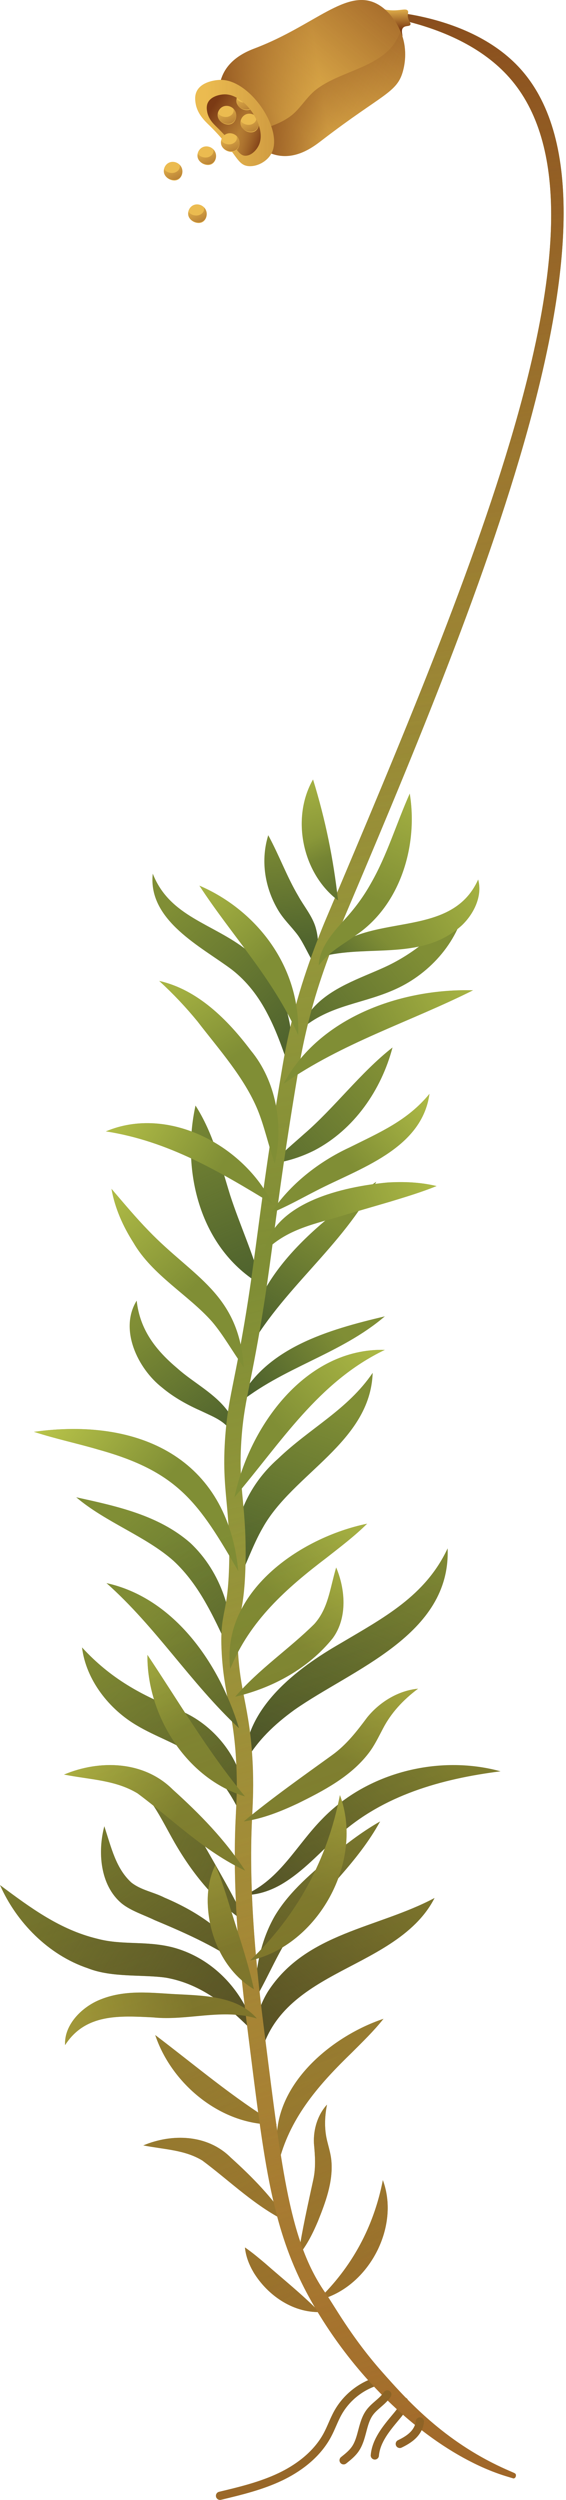 <svg width="131" height="578" viewBox="0 0 131 578" fill="none" xmlns="http://www.w3.org/2000/svg">
<path d="M86.754 568.669C86.727 568.669 86.7 568.667 86.673 568.665C86.153 568.621 85.767 568.162 85.811 567.643C86.125 563.945 88.635 560.94 90.85 558.289L91.223 557.842C91.908 557.017 92.578 556.137 92.588 555.243C92.594 554.72 92.952 554.252 93.545 554.307C94.067 554.313 94.486 554.742 94.48 555.265C94.462 556.778 93.541 558.014 92.678 559.05L92.302 559.501C90.168 562.059 87.96 564.702 87.696 567.802C87.655 568.295 87.24 568.669 86.754 568.669Z" fill="#808E35"/>
<path d="M50.924 577.999C50.496 577.999 50.109 577.707 50.005 577.273C49.883 576.765 50.197 576.254 50.705 576.132C55.363 575.018 60.182 573.864 64.553 571.771C67.901 570.169 72.423 567.265 74.95 562.531C75.357 561.765 75.706 560.97 76.054 560.176C76.459 559.257 76.875 558.309 77.384 557.398C79.4 553.793 82.811 551.001 86.745 549.739C87.245 549.586 87.777 549.854 87.935 550.352C88.095 550.849 87.82 551.381 87.323 551.542C83.84 552.659 80.819 555.131 79.035 558.321C78.57 559.151 78.191 560.018 77.788 560.937C77.419 561.776 77.051 562.614 76.618 563.422C73.85 568.609 68.972 571.755 65.369 573.48C60.817 575.66 55.899 576.836 51.144 577.974C51.071 577.991 50.997 577.999 50.924 577.999Z" fill="#808E35"/>
<path d="M86.754 568.669C86.727 568.669 86.7 568.667 86.673 568.665C86.153 568.621 85.767 568.162 85.811 567.643C86.125 563.945 88.635 560.94 90.85 558.289L91.223 557.842C91.908 557.017 92.578 556.137 92.588 555.243C92.594 554.72 92.952 554.252 93.545 554.307C94.067 554.313 94.486 554.742 94.48 555.265C94.462 556.778 93.541 558.014 92.678 559.05L92.302 559.501C90.168 562.059 87.96 564.702 87.696 567.802C87.655 568.295 87.24 568.669 86.754 568.669Z" fill="url(#paint0_linear_4929_362128)"/>
<path d="M50.924 577.999C50.496 577.999 50.109 577.707 50.005 577.273C49.883 576.765 50.197 576.254 50.705 576.132C55.363 575.018 60.182 573.864 64.553 571.771C67.901 570.169 72.423 567.265 74.95 562.531C75.357 561.765 75.706 560.97 76.054 560.176C76.459 559.257 76.875 558.309 77.384 557.398C79.4 553.793 82.811 551.001 86.745 549.739C87.245 549.586 87.777 549.854 87.935 550.352C88.095 550.849 87.82 551.381 87.323 551.542C83.84 552.659 80.819 555.131 79.035 558.321C78.57 559.151 78.191 560.018 77.788 560.937C77.419 561.776 77.051 562.614 76.618 563.422C73.85 568.609 68.972 571.755 65.369 573.48C60.817 575.66 55.899 576.836 51.144 577.974C51.071 577.991 50.997 577.999 50.924 577.999Z" fill="url(#paint1_linear_4929_362128)"/>
<path d="M73.95 534.578C67.677 534.682 61.931 530.658 58.735 525.462C57.692 523.695 56.901 521.759 56.695 519.631C58.449 520.843 59.899 522.081 61.338 523.287C65.374 526.845 70.171 530.67 73.95 534.578Z" fill="#808E35"/>
<path d="M73.507 531.845C81.456 524.215 86.508 514.88 88.612 504.069C92.727 515.138 85.022 529.268 73.507 531.845Z" fill="#808E35"/>
<path d="M69.043 521.53C69.914 515.618 71.28 509.657 72.508 503.981C73.132 501.145 72.916 498.397 72.658 495.566C72.498 492.28 73.56 488.912 75.685 486.61C75.077 489.67 75.076 492.512 75.765 495.186C76.143 496.703 76.599 498.202 76.713 499.772C77.085 504.574 75.308 509.266 73.612 513.505C72.429 516.307 71.052 519.126 69.043 521.53Z" fill="#808E35"/>
<path d="M64.067 491.189C51.588 491.703 39.796 482.099 35.929 470.523C45.414 477.708 53.87 484.986 64.067 491.189Z" fill="#808E35"/>
<path d="M66.823 513.866C59.28 510.339 53.348 504.371 46.832 499.534C42.727 497.044 38.081 497 33.172 496.037C39.793 493.255 48.016 493.465 53.392 498.834C58.446 503.394 63.074 508.119 66.823 513.866Z" fill="#808E35"/>
<path d="M64.661 499.365C60.92 484.089 75.534 471.194 88.756 466.769C86.474 469.651 83.907 472.098 81.463 474.555C74.08 481.707 67.406 489.161 64.661 499.365Z" fill="#808E35"/>
<path d="M73.95 534.578C67.677 534.682 61.931 530.658 58.735 525.462C57.692 523.695 56.901 521.759 56.695 519.631C58.449 520.843 59.899 522.081 61.338 523.287C65.374 526.845 70.171 530.67 73.95 534.578Z" fill="url(#paint2_linear_4929_362128)"/>
<path d="M73.507 531.845C81.456 524.215 86.508 514.88 88.612 504.069C92.727 515.138 85.022 529.268 73.507 531.845Z" fill="url(#paint3_linear_4929_362128)"/>
<path d="M69.043 521.53C69.914 515.618 71.28 509.657 72.508 503.981C73.132 501.145 72.916 498.397 72.658 495.566C72.498 492.28 73.56 488.912 75.685 486.61C75.077 489.67 75.076 492.512 75.765 495.186C76.143 496.703 76.599 498.202 76.713 499.772C77.085 504.574 75.308 509.266 73.612 513.505C72.429 516.307 71.052 519.126 69.043 521.53Z" fill="url(#paint4_linear_4929_362128)"/>
<path d="M64.067 491.189C51.588 491.703 39.796 482.099 35.929 470.523C45.414 477.708 53.87 484.986 64.067 491.189Z" fill="url(#paint5_linear_4929_362128)"/>
<path d="M66.823 513.866C59.28 510.339 53.348 504.371 46.832 499.534C42.727 497.044 38.081 497 33.172 496.037C39.793 493.255 48.016 493.465 53.392 498.834C58.446 503.394 63.074 508.119 66.823 513.866Z" fill="url(#paint6_linear_4929_362128)"/>
<path d="M64.661 499.365C60.92 484.089 75.534 471.194 88.756 466.769C86.474 469.651 83.907 472.098 81.463 474.555C74.08 481.707 67.406 489.161 64.661 499.365Z" fill="url(#paint7_linear_4929_362128)"/>
<path d="M86.257 317.41C85.724 333.488 67.776 340.719 60.824 353.215C58.52 357.177 56.916 361.965 54.595 366.695C52.599 355.629 55.726 344.903 64.327 337.29C71.809 330.109 80.418 325.989 86.257 317.41Z" fill="#808E35"/>
<path d="M86.257 317.41C85.724 333.488 67.776 340.719 60.824 353.215C58.52 357.177 56.916 361.965 54.595 366.695C52.599 355.629 55.726 344.903 64.327 337.29C71.809 330.109 80.418 325.989 86.257 317.41Z" fill="url(#paint8_linear_4929_362128)"/>
<path d="M17.636 346.182C26.947 348.227 36.638 350.287 44.002 356.701C51.313 363.528 54.295 373.623 53.869 383.262C51.8 378.986 50.003 374.812 47.824 370.979C45.684 367.136 43.179 363.671 40.156 360.877C33.757 355.195 24.423 351.963 17.636 346.182Z" fill="#808E35"/>
<path d="M17.636 346.182C26.947 348.227 36.638 350.287 44.002 356.701C51.313 363.528 54.295 373.623 53.869 383.262C51.8 378.986 50.003 374.812 47.824 370.979C45.684 367.136 43.179 363.671 40.156 360.877C33.757 355.195 24.423 351.963 17.636 346.182Z" fill="url(#paint9_linear_4929_362128)"/>
<path d="M62.085 193.106C64.699 197.931 66.371 202.654 69.039 207.166C70.257 209.406 72.305 211.825 73.059 214.462C73.934 217.522 73.696 220.421 72.93 223.246C71.372 220.732 70.339 218.197 68.985 216.292C67.38 214.114 65.535 212.549 64.127 210.012C61.214 204.869 60.333 198.757 62.085 193.106Z" fill="#808E35"/>
<path d="M62.085 193.106C64.699 197.931 66.371 202.654 69.039 207.166C70.257 209.406 72.305 211.825 73.059 214.462C73.934 217.522 73.696 220.421 72.93 223.246C71.372 220.732 70.339 218.197 68.985 216.292C67.38 214.114 65.535 212.549 64.127 210.012C61.214 204.869 60.333 198.757 62.085 193.106Z" fill="url(#paint10_linear_4929_362128)"/>
<path d="M35.357 201.99C39.277 212.006 49.25 213.458 57.192 219.739C65.695 226.295 68.779 237.78 67.253 247.907C65.644 243.148 64.114 238.589 61.957 234.501C59.84 230.385 57.142 226.893 53.678 224.199C46.725 218.957 34.15 212.883 35.357 201.99Z" fill="#808E35"/>
<path d="M35.357 201.99C39.277 212.006 49.25 213.458 57.192 219.739C65.695 226.295 68.779 237.78 67.253 247.907C65.644 243.148 64.114 238.589 61.957 234.501C59.84 230.385 57.142 226.893 53.678 224.199C46.725 218.957 34.15 212.883 35.357 201.99Z" fill="url(#paint11_linear_4929_362128)"/>
<path d="M107.941 207.64C106.906 216.568 100.383 224.402 92.356 228.323C84.349 232.218 76.324 232.122 69.542 238.121C70.116 235.98 71.472 234.071 73.045 232.438C77.549 227.838 84.586 225.769 89.869 223.219C97.168 219.663 102.917 214.269 107.941 207.64Z" fill="#808E35"/>
<path d="M107.941 207.64C106.906 216.568 100.383 224.402 92.356 228.323C84.349 232.218 76.324 232.122 69.542 238.121C70.116 235.98 71.472 234.071 73.045 232.438C77.549 227.838 84.586 225.769 89.869 223.219C97.168 219.663 102.917 214.269 107.941 207.64Z" fill="url(#paint12_linear_4929_362128)"/>
<path d="M90.851 242.18C88.255 252.055 81.95 261.167 72.795 265.965C69.708 267.516 66.5 268.533 63.068 269.034C65.394 266.445 67.961 264.369 70.299 262.262C77.397 256.171 83.42 247.987 90.851 242.18Z" fill="#808E35"/>
<path d="M90.851 242.18C88.255 252.055 81.95 261.167 72.795 265.965C69.708 267.516 66.5 268.533 63.068 269.034C65.394 266.445 67.961 264.369 70.299 262.262C77.397 256.171 83.42 247.987 90.851 242.18Z" fill="url(#paint13_linear_4929_362128)"/>
<path d="M45.251 255.608C49.404 262.136 51.055 269.204 53.278 276.372C55.551 283.356 58.548 289.703 60.524 297.087C46.334 288.818 41.89 270.955 45.251 255.608Z" fill="#808E35"/>
<path d="M45.251 255.608C49.404 262.136 51.055 269.204 53.278 276.372C55.551 283.356 58.548 289.703 60.524 297.087C46.334 288.818 41.89 270.955 45.251 255.608Z" fill="url(#paint14_linear_4929_362128)"/>
<path d="M89.071 304.349C78.755 313.191 65.364 316.107 54.877 324.776C60.835 311.624 76.281 307.386 89.071 304.349Z" fill="#808E35"/>
<path d="M89.071 304.349C78.755 313.191 65.364 316.107 54.877 324.776C60.835 311.624 76.281 307.386 89.071 304.349Z" fill="url(#paint15_linear_4929_362128)"/>
<path d="M87.103 273.206C79.306 288.349 65.031 298.116 56.95 313.139C57.553 295.103 73.594 282.827 87.103 273.206Z" fill="#808E35"/>
<path d="M87.103 273.206C79.306 288.349 65.031 298.116 56.95 313.139C57.553 295.103 73.594 282.827 87.103 273.206Z" fill="url(#paint16_linear_4929_362128)"/>
<path d="M31.633 300.715C32.397 307.581 36.147 312.256 41.14 316.451C44.797 319.726 49.858 322.21 52.897 326.511C53.957 328.116 54.647 330.236 54.041 332.008C52.613 328.708 49.624 327.707 46.646 326.271C43.56 324.909 40.324 323.18 37.498 320.805C31.885 316.421 27.517 307.38 31.633 300.715Z" fill="#808E35"/>
<path d="M31.633 300.715C32.397 307.581 36.147 312.256 41.14 316.451C44.797 319.726 49.858 322.21 52.897 326.511C53.957 328.116 54.647 330.236 54.041 332.008C52.613 328.708 49.624 327.707 46.646 326.271C43.56 324.909 40.324 323.18 37.498 320.805C31.885 316.421 27.517 307.38 31.633 300.715Z" fill="url(#paint17_linear_4929_362128)"/>
<path d="M103.6 357.993C104.386 378.08 81.523 385.936 68.101 395.364C63.631 398.616 59.56 402.351 56.58 407.658C56.598 394.811 68.84 385.692 78.748 379.996C88.754 374.056 98.45 369.038 103.6 357.993Z" fill="#808E35"/>
<path d="M103.6 357.993C104.386 378.08 81.523 385.936 68.101 395.364C63.631 398.616 59.56 402.351 56.58 407.658C56.598 394.811 68.84 385.692 78.748 379.996C88.754 374.056 98.45 369.038 103.6 357.993Z" fill="url(#paint18_linear_4929_362128)"/>
<path d="M18.982 380.893C25.595 388.106 32.7 391.954 41.484 395.421C50.94 399.159 58.597 410.046 56.103 420.3C53.154 413.755 49.448 408.918 43.879 405.227C40.172 402.846 35.862 401.413 31.829 399.034C25.258 395.257 19.895 388.404 18.982 380.893Z" fill="#808E35"/>
<path d="M18.982 380.893C25.595 388.106 32.7 391.954 41.484 395.421C50.94 399.159 58.597 410.046 56.103 420.3C53.154 413.755 49.448 408.918 43.879 405.227C40.172 402.846 35.862 401.413 31.829 399.034C25.258 395.257 19.895 388.404 18.982 380.893Z" fill="url(#paint19_linear_4929_362128)"/>
<path d="M87.977 421.136C82.821 430.544 74.695 437.648 68.175 445.828C64.486 450.941 62.337 456.623 59.037 462.261C59.011 455.605 60.243 448.784 63.65 442.908C67.119 437.142 72.385 432.888 77.334 428.642C80.677 425.936 84.116 423.326 87.977 421.136Z" fill="#808E35"/>
<path d="M87.977 421.136C82.821 430.544 74.695 437.648 68.175 445.828C64.486 450.941 62.337 456.623 59.037 462.261C59.011 455.605 60.243 448.784 63.65 442.908C67.119 437.142 72.385 432.888 77.334 428.642C80.677 425.936 84.116 423.326 87.977 421.136Z" fill="url(#paint20_linear_4929_362128)"/>
<path d="M25.438 409.363C34.522 406.994 41.773 416.389 45.366 423.254C48.899 429.603 53.927 437.953 56.99 444.557C49.961 439.924 44.599 433.276 40.436 426.069C36.443 419.1 33.683 411.996 25.438 409.363Z" fill="#808E35"/>
<path d="M25.438 409.363C34.522 406.994 41.773 416.389 45.366 423.254C48.899 429.603 53.927 437.953 56.99 444.557C49.961 439.924 44.599 433.276 40.436 426.069C36.443 419.1 33.683 411.996 25.438 409.363Z" fill="url(#paint21_linear_4929_362128)"/>
<path d="M115.85 409.545C102.131 411.286 88.64 415.084 78.33 424.429C74.152 428.187 70.215 432.68 65.193 435.639C62.603 437.151 59.612 438.168 56.694 438.124C64.852 434.514 68.566 426.661 74.584 420.558C84.975 409.779 101.584 405.632 115.85 409.545Z" fill="#808E35"/>
<path d="M115.85 409.545C102.131 411.286 88.64 415.084 78.33 424.429C74.152 428.187 70.215 432.68 65.193 435.639C62.603 437.151 59.612 438.168 56.694 438.124C64.852 434.514 68.566 426.661 74.584 420.558C84.975 409.779 101.584 405.632 115.85 409.545Z" fill="url(#paint22_linear_4929_362128)"/>
<path d="M0.004 435.845C7.254 441.259 13.928 446.15 22.4 448.222C28.263 449.821 33.718 448.654 39.997 450.254C43.358 451.15 46.424 452.709 49.069 454.743C54.384 458.826 57.804 464.55 59.368 470.523C53.13 464.09 46.886 458.766 38.432 457.264C32.97 456.477 25.934 457.292 20.365 455.092C11.177 452.013 3.772 444.411 0.004 435.845Z" fill="#808E35"/>
<path d="M0.004 435.845C7.254 441.259 13.928 446.15 22.4 448.222C28.263 449.821 33.718 448.654 39.997 450.254C43.358 451.15 46.424 452.709 49.069 454.743C54.384 458.826 57.804 464.55 59.368 470.523C53.13 464.09 46.886 458.766 38.432 457.264C32.97 456.477 25.934 457.292 20.365 455.092C11.177 452.013 3.772 444.411 0.004 435.845Z" fill="url(#paint23_linear_4929_362128)"/>
<path d="M60.174 475.712C57.902 470.881 59.294 464.867 62.038 460.425C70.844 446.829 87.421 445.85 100.581 438.828C96.018 447.823 85.572 452.118 77.434 456.577C69.329 460.988 62.326 466.067 60.174 475.712Z" fill="#808E35"/>
<path d="M60.174 475.712C57.902 470.881 59.294 464.867 62.038 460.425C70.844 446.829 87.421 445.85 100.581 438.828C96.018 447.823 85.572 452.118 77.434 456.577C69.329 460.988 62.326 466.067 60.174 475.712Z" fill="url(#paint24_linear_4929_362128)"/>
<path d="M118.893 571.723C117.644 571.193 116.334 570.61 115.03 569.977C101.883 563.595 93.721 554.379 88.41 548.382C81.291 540.344 77.278 532.949 75.398 530.277C67.101 518.486 65.297 502.4 61.245 470.286C60.01 460.501 57.442 440.145 58.299 421.221L58.378 419.573C58.539 416.34 58.722 412.678 58.469 407.564C58.143 400.947 57.352 396.847 56.588 392.884C55.935 389.493 55.318 386.292 55.082 381.749C54.851 377.272 55.184 375.589 55.645 373.26C56.109 370.916 56.685 367.999 56.828 361.447C56.966 355.04 56.566 350.736 56.212 346.937C55.794 342.446 55.431 338.567 55.929 332.151C56.296 327.412 56.905 324.37 57.828 319.765L58.412 316.834C60.833 304.508 62.02 295.624 63.397 285.337C64.688 275.681 66.151 264.738 68.97 248.014C69.432 245.268 70.396 239.552 72.501 232.075C74.975 223.289 78.625 214.677 78.694 214.513C109.77 141.214 149.75 46.913 119.957 15.391C107.088 1.776 83.219 2.009 82.995 2.686C82.775 3.351 105.553 4.003 117.884 17.933C144.912 48.469 110.389 129.975 75.213 213.024C75.137 213.204 71.393 222.047 68.857 231.049C66.696 238.721 65.71 244.573 65.235 247.385C62.407 264.17 60.939 275.149 59.643 284.835C58.219 295.482 57.094 303.891 54.695 316.105L54.116 319.021C53.166 323.761 52.538 326.892 52.153 331.858C51.632 338.595 52.025 342.817 52.441 347.287C52.801 351.165 53.175 355.174 53.042 361.364C52.906 367.585 52.388 370.209 51.93 372.523C51.456 374.922 51.046 376.996 51.302 381.943C51.55 386.748 52.191 390.076 52.87 393.598C53.61 397.433 54.374 401.398 54.688 407.748C54.931 412.674 54.761 416.084 54.596 419.381L54.516 421.046C53.646 440.293 56.241 460.867 57.488 470.755C61.276 500.77 62.874 515.813 72.082 532.099C83.473 552.248 101.339 567.579 116.945 572.462C117.294 572.571 117.95 572.771 118.752 573.01C118.773 573.017 118.805 573.026 118.845 573.028C119.008 573.039 119.132 572.935 119.176 572.899C119.437 572.682 119.484 572.155 119.285 571.958C119.236 571.908 119.115 571.825 118.986 571.76C118.948 571.746 118.916 571.732 118.893 571.723Z" fill="#808E35"/>
<path d="M118.893 571.723C117.644 571.193 116.334 570.61 115.03 569.977C101.883 563.595 93.721 554.379 88.41 548.382C81.291 540.344 77.278 532.949 75.398 530.277C67.101 518.486 65.297 502.4 61.245 470.286C60.01 460.501 57.442 440.145 58.299 421.221L58.378 419.573C58.539 416.34 58.722 412.678 58.469 407.564C58.143 400.947 57.352 396.847 56.588 392.884C55.935 389.493 55.318 386.292 55.082 381.749C54.851 377.272 55.184 375.589 55.645 373.26C56.109 370.916 56.685 367.999 56.828 361.447C56.966 355.04 56.566 350.736 56.212 346.937C55.794 342.446 55.431 338.567 55.929 332.151C56.296 327.412 56.905 324.37 57.828 319.765L58.412 316.834C60.833 304.508 62.02 295.624 63.397 285.337C64.688 275.681 66.151 264.738 68.97 248.014C69.432 245.268 70.396 239.552 72.501 232.075C74.975 223.289 78.625 214.677 78.694 214.513C109.77 141.214 149.75 46.913 119.957 15.391C107.088 1.776 83.219 2.009 82.995 2.686C82.775 3.351 105.553 4.003 117.884 17.933C144.912 48.469 110.389 129.975 75.213 213.024C75.137 213.204 71.393 222.047 68.857 231.049C66.696 238.721 65.71 244.573 65.235 247.385C62.407 264.17 60.939 275.149 59.643 284.835C58.219 295.482 57.094 303.891 54.695 316.105L54.116 319.021C53.166 323.761 52.538 326.892 52.153 331.858C51.632 338.595 52.025 342.817 52.441 347.287C52.801 351.165 53.175 355.174 53.042 361.364C52.906 367.585 52.388 370.209 51.93 372.523C51.456 374.922 51.046 376.996 51.302 381.943C51.55 386.748 52.191 390.076 52.87 393.598C53.61 397.433 54.374 401.398 54.688 407.748C54.931 412.674 54.761 416.084 54.596 419.381L54.516 421.046C53.646 440.293 56.241 460.867 57.488 470.755C61.276 500.77 62.874 515.813 72.082 532.099C83.473 552.248 101.339 567.579 116.945 572.462C117.294 572.571 117.95 572.771 118.752 573.01C118.773 573.017 118.805 573.026 118.845 573.028C119.008 573.039 119.132 572.935 119.176 572.899C119.437 572.682 119.484 572.155 119.285 571.958C119.236 571.908 119.115 571.825 118.986 571.76C118.948 571.746 118.916 571.732 118.893 571.723Z" fill="url(#paint25_linear_4929_362128)"/>
<path d="M118.893 571.723C117.644 571.193 116.334 570.61 115.03 569.977C101.883 563.595 93.721 554.379 88.41 548.382C81.291 540.344 77.278 532.949 75.398 530.277C67.101 518.486 65.297 502.4 61.245 470.286C60.01 460.501 57.442 440.145 58.299 421.221L58.378 419.573C58.539 416.34 58.722 412.678 58.469 407.564C58.143 400.947 57.352 396.847 56.588 392.884C55.935 389.493 55.318 386.292 55.082 381.749C54.851 377.272 55.184 375.589 55.645 373.26C56.109 370.916 56.685 367.999 56.828 361.447C56.966 355.04 56.566 350.736 56.212 346.937C55.794 342.446 55.431 338.567 55.929 332.151C56.296 327.412 56.905 324.37 57.828 319.765L58.412 316.834C60.833 304.508 62.02 295.624 63.397 285.337C64.688 275.681 66.151 264.738 68.97 248.014C69.432 245.268 70.396 239.552 72.501 232.075C74.975 223.289 78.625 214.677 78.694 214.513C109.77 141.214 149.75 46.913 119.957 15.391C107.088 1.776 83.219 2.009 82.995 2.686C82.775 3.351 105.553 4.003 117.884 17.933C144.912 48.469 110.389 129.975 75.213 213.024C75.137 213.204 71.393 222.047 68.857 231.049C66.696 238.721 65.71 244.573 65.235 247.385C62.407 264.17 60.939 275.149 59.643 284.835C58.219 295.482 57.094 303.891 54.695 316.105L54.116 319.021C53.166 323.761 52.538 326.892 52.153 331.858C51.632 338.595 52.025 342.817 52.441 347.287C52.801 351.165 53.175 355.174 53.042 361.364C52.906 367.585 52.388 370.209 51.93 372.523C51.456 374.922 51.046 376.996 51.302 381.943C51.55 386.748 52.191 390.076 52.87 393.598C53.61 397.433 54.374 401.398 54.688 407.748C54.931 412.674 54.761 416.084 54.596 419.381L54.516 421.046C53.646 440.293 56.241 460.867 57.488 470.755C61.276 500.77 62.874 515.813 72.082 532.099C83.473 552.248 101.339 567.579 116.945 572.462C117.294 572.571 117.95 572.771 118.752 573.01C118.773 573.017 118.805 573.026 118.845 573.028C119.008 573.039 119.132 572.935 119.176 572.899C119.437 572.682 119.484 572.155 119.285 571.958C119.236 571.908 119.115 571.825 118.986 571.76C118.948 571.746 118.916 571.732 118.893 571.723Z" fill="url(#paint26_linear_4929_362128)"/>
<path d="M118.893 571.723C117.644 571.193 116.334 570.61 115.03 569.977C101.883 563.595 93.721 554.379 88.41 548.382C81.291 540.344 77.278 532.949 75.398 530.277C67.101 518.486 65.297 502.4 61.245 470.286C60.01 460.501 57.442 440.145 58.299 421.221L58.378 419.573C58.539 416.34 58.722 412.678 58.469 407.564C58.143 400.947 57.352 396.847 56.588 392.884C55.935 389.493 55.318 386.292 55.082 381.749C54.851 377.272 55.184 375.589 55.645 373.26C56.109 370.916 56.685 367.999 56.828 361.447C56.966 355.04 56.566 350.736 56.212 346.937C55.794 342.446 55.431 338.567 55.929 332.151C56.296 327.412 56.905 324.37 57.828 319.765L58.412 316.834C60.833 304.508 62.02 295.624 63.397 285.337C64.688 275.681 66.151 264.738 68.97 248.014C69.432 245.268 70.396 239.552 72.501 232.075C74.975 223.289 78.625 214.677 78.694 214.513C109.77 141.214 149.75 46.913 119.957 15.391C107.088 1.776 83.219 2.009 82.995 2.686C82.775 3.351 105.553 4.003 117.884 17.933C144.912 48.469 110.389 129.975 75.213 213.024C75.137 213.204 71.393 222.047 68.857 231.049C66.696 238.721 65.71 244.573 65.235 247.385C62.407 264.17 60.939 275.149 59.643 284.835C58.219 295.482 57.094 303.891 54.695 316.105L54.116 319.021C53.166 323.761 52.538 326.892 52.153 331.858C51.632 338.595 52.025 342.817 52.441 347.287C52.801 351.165 53.175 355.174 53.042 361.364C52.906 367.585 52.388 370.209 51.93 372.523C51.456 374.922 51.046 376.996 51.302 381.943C51.55 386.748 52.191 390.076 52.87 393.598C53.61 397.433 54.374 401.398 54.688 407.748C54.931 412.674 54.761 416.084 54.596 419.381L54.516 421.046C53.646 440.293 56.241 460.867 57.488 470.755C61.276 500.77 62.874 515.813 72.082 532.099C83.473 552.248 101.339 567.579 116.945 572.462C117.294 572.571 117.95 572.771 118.752 573.01C118.773 573.017 118.805 573.026 118.845 573.028C119.008 573.039 119.132 572.935 119.176 572.899C119.437 572.682 119.484 572.155 119.285 571.958C119.236 571.908 119.115 571.825 118.986 571.76C118.948 571.746 118.916 571.732 118.893 571.723Z" fill="url(#paint27_linear_4929_362128)"/>
<path d="M57.561 455.414C50.556 450.331 43.644 447.233 35.789 443.951C33.38 442.779 30.351 441.832 28.219 440.139C23.039 435.862 22.629 427.952 24.146 422.242C25.793 427.29 26.841 432.008 30.406 435.264C32.648 437.036 35.488 437.435 38.067 438.751C45.855 442.052 54.049 447.335 57.561 455.414Z" fill="#808E35"/>
<path d="M24.638 366.026C40.446 369.495 50.882 384.858 55.303 399.565C44.032 389.045 36.208 376.291 24.638 366.026Z" fill="#808E35"/>
<path d="M57.561 455.414C50.556 450.331 43.644 447.233 35.789 443.951C33.38 442.779 30.351 441.832 28.219 440.139C23.039 435.862 22.629 427.952 24.146 422.242C25.793 427.29 26.841 432.008 30.406 435.264C32.648 437.036 35.488 437.435 38.067 438.751C45.855 442.052 54.049 447.335 57.561 455.414Z" fill="url(#paint28_linear_4929_362128)"/>
<path d="M24.638 366.026C40.446 369.495 50.882 384.858 55.303 399.565C44.032 389.045 36.208 376.291 24.638 366.026Z" fill="url(#paint29_linear_4929_362128)"/>
<path d="M58.765 459.927C51.676 455.692 48.041 447.205 48.069 439.174C48.127 436.475 48.586 433.761 49.831 431.238C50.952 433.81 51.716 436.201 52.49 438.548C54.537 445.328 57.248 452.933 58.765 459.927Z" fill="#808E35"/>
<path d="M57.867 453.305C68.817 442.795 75.777 429.937 78.675 415.044C84.343 430.291 73.729 449.756 57.867 453.305Z" fill="#808E35"/>
<path d="M56.409 421.136C62.97 415.697 70.103 410.682 76.819 405.833C80.186 403.421 82.577 400.301 85.003 397.053C87.969 393.417 92.307 390.858 96.755 390.445C93.192 393.11 90.481 396.122 88.662 399.614C87.615 401.583 86.671 403.608 85.294 405.381C81.11 410.828 74.75 414.106 68.91 416.984C64.978 418.827 60.831 420.503 56.409 421.136Z" fill="#808E35"/>
<path d="M56.695 415.353C43.074 411.253 33.968 396.521 34.123 382.622C41.65 393.892 48.034 404.877 56.695 415.353Z" fill="#808E35"/>
<path d="M56.736 432.501C47.343 428.109 39.955 420.676 31.839 414.652C26.727 411.55 20.941 411.495 14.826 410.296C23.073 406.831 33.313 407.092 40.01 413.779C46.303 419.459 52.066 425.343 56.736 432.501Z" fill="#808E35"/>
<path d="M54.443 392.303C59.941 385.896 66.893 381.283 72.745 375.491C76 371.85 76.326 367.391 77.807 362.421C79.9 367.371 80.488 374.001 77.024 378.761C71.37 385.783 63.134 390.265 54.443 392.303Z" fill="#808E35"/>
<path d="M53.29 385.87C51.139 368.088 69.418 355.497 84.971 352.294C81.997 355.242 78.762 357.66 75.664 360.105C66.342 367.186 57.782 374.706 53.29 385.87Z" fill="#808E35"/>
<path d="M55.151 363.268C46.04 347.472 41.207 340.306 22.864 335.197C18.027 333.761 12.937 332.701 7.869 331.056C31.993 327.674 52.618 337.02 55.151 363.268Z" fill="#808E35"/>
<path d="M54.267 346.182C57.686 329.771 70.751 311.63 89.07 312.1C73.65 319.483 65.006 333.6 54.267 346.182Z" fill="#808E35"/>
<path d="M56.416 316.128C53.794 312.471 51.696 308.655 49.084 305.594C43.639 299.425 35.24 294.84 30.872 287.306C28.441 283.49 26.579 279.306 25.803 274.867C28.729 278.281 31.448 281.536 34.382 284.547C44.69 295.277 55.294 299.065 56.416 316.128Z" fill="#808E35"/>
<path d="M61.036 289.594C63.325 277.872 79.566 274.364 89.645 273.408C93.437 273.174 97.267 273.323 101.045 274.229C97.443 275.682 93.921 276.734 90.43 277.804L80.019 280.847C73.058 282.997 66.317 284.046 61.036 289.594Z" fill="#808E35"/>
<path d="M63.067 278.348C50.762 270.851 38.975 263.845 24.517 261.584C38.976 255.475 56.516 264.883 63.067 278.348Z" fill="#808E35"/>
<path d="M63.582 269.014C62.108 264.74 61.196 260.462 59.658 256.677C56.559 249.152 50.674 242.635 45.722 236.18C43.044 232.908 40.174 229.849 36.848 226.799C45.768 228.806 52.736 235.822 58.043 242.869C63.898 249.917 65.707 260.181 63.582 269.014Z" fill="#808E35"/>
<path d="M65.633 250.587C73.817 235.194 92.846 228.502 109.486 228.966C94.682 236.37 79.339 241.058 65.633 250.587Z" fill="#808E35"/>
<path d="M78.242 208.177C69.998 201.987 67.317 189.174 72.452 180.221C75.345 189.624 77.132 198.403 78.242 208.177Z" fill="#808E35"/>
<path d="M62.683 280.492C67.07 273.814 73.808 268.574 80.911 265.292C87.876 261.814 94.314 259.123 99.399 252.907C97.63 265.761 83.037 270.197 73.205 275.303C69.841 277.015 66.448 278.96 62.683 280.492Z" fill="#808E35"/>
<path d="M75.295 220.963C84.852 210.427 104.224 217.699 110.671 203.363C111.723 207.174 109.647 211.358 106.846 213.992C97.918 222.04 85.956 218.525 75.295 220.963Z" fill="#808E35"/>
<path d="M59.453 466.703C51.412 464.299 43.511 467.274 35.408 466.442C27.648 466.055 19.753 465.534 15.068 472.848C14.814 468.289 18.701 464.315 22.696 462.535C28.958 459.781 35.388 460.852 41.647 461.118C47.694 461.422 55.189 461.693 59.453 466.703Z" fill="#808E35"/>
<path d="M58.765 459.927C51.676 455.692 48.041 447.205 48.069 439.174C48.127 436.475 48.586 433.761 49.831 431.238C50.952 433.81 51.716 436.201 52.49 438.548C54.537 445.328 57.248 452.933 58.765 459.927Z" fill="url(#paint30_linear_4929_362128)"/>
<path d="M57.867 453.305C68.817 442.795 75.777 429.937 78.675 415.044C84.343 430.291 73.729 449.756 57.867 453.305Z" fill="url(#paint31_linear_4929_362128)"/>
<path d="M56.409 421.136C62.97 415.697 70.103 410.682 76.819 405.833C80.186 403.421 82.577 400.301 85.003 397.053C87.969 393.417 92.307 390.858 96.755 390.445C93.192 393.11 90.481 396.122 88.662 399.614C87.615 401.583 86.671 403.608 85.294 405.381C81.11 410.828 74.75 414.106 68.91 416.984C64.978 418.827 60.831 420.503 56.409 421.136Z" fill="url(#paint32_linear_4929_362128)"/>
<path d="M56.695 415.353C43.074 411.253 33.968 396.521 34.123 382.622C41.65 393.892 48.034 404.877 56.695 415.353Z" fill="url(#paint33_linear_4929_362128)"/>
<path d="M56.736 432.501C47.343 428.109 39.955 420.676 31.839 414.652C26.727 411.55 20.941 411.495 14.826 410.296C23.073 406.831 33.313 407.092 40.01 413.779C46.303 419.459 52.066 425.343 56.736 432.501Z" fill="url(#paint34_linear_4929_362128)"/>
<path d="M54.443 392.303C59.941 385.896 66.893 381.283 72.745 375.491C76 371.85 76.326 367.391 77.807 362.421C79.9 367.371 80.488 374.001 77.024 378.761C71.37 385.783 63.134 390.265 54.443 392.303Z" fill="url(#paint35_linear_4929_362128)"/>
<path d="M53.29 385.87C51.139 368.088 69.418 355.497 84.971 352.294C81.997 355.242 78.762 357.66 75.664 360.105C66.342 367.186 57.782 374.706 53.29 385.87Z" fill="url(#paint36_linear_4929_362128)"/>
<path d="M55.151 363.268C46.04 347.472 41.207 340.306 22.864 335.197C18.027 333.761 12.937 332.701 7.869 331.056C31.993 327.674 52.618 337.02 55.151 363.268Z" fill="url(#paint37_linear_4929_362128)"/>
<path d="M54.267 346.182C57.686 329.771 70.751 311.63 89.07 312.1C73.65 319.483 65.006 333.6 54.267 346.182Z" fill="url(#paint38_linear_4929_362128)"/>
<path d="M56.416 316.128C53.794 312.471 51.696 308.655 49.084 305.594C43.639 299.425 35.24 294.84 30.872 287.306C28.441 283.49 26.579 279.306 25.803 274.867C28.729 278.281 31.448 281.536 34.382 284.547C44.69 295.277 55.294 299.065 56.416 316.128Z" fill="url(#paint39_linear_4929_362128)"/>
<path d="M61.036 289.594C63.325 277.872 79.566 274.364 89.645 273.408C93.437 273.174 97.267 273.323 101.045 274.229C97.443 275.682 93.921 276.734 90.43 277.804L80.019 280.847C73.058 282.997 66.317 284.046 61.036 289.594Z" fill="url(#paint40_linear_4929_362128)"/>
<path d="M63.067 278.348C50.762 270.851 38.975 263.845 24.517 261.584C38.976 255.475 56.516 264.883 63.067 278.348Z" fill="url(#paint41_linear_4929_362128)"/>
<path d="M63.582 269.014C62.108 264.74 61.196 260.462 59.658 256.677C56.559 249.152 50.674 242.635 45.722 236.18C43.044 232.908 40.174 229.849 36.848 226.799C45.768 228.806 52.736 235.822 58.043 242.869C63.898 249.917 65.707 260.181 63.582 269.014Z" fill="url(#paint42_linear_4929_362128)"/>
<path d="M65.633 250.587C73.817 235.194 92.846 228.502 109.486 228.966C94.682 236.37 79.339 241.058 65.633 250.587Z" fill="url(#paint43_linear_4929_362128)"/>
<path d="M69.021 239.331C69.563 222.592 58.5 210.033 46.15 204.771C53.827 216.534 63.047 226.019 69.021 239.331Z" fill="#808E35"/>
<path d="M69.021 239.331C69.563 222.592 58.5 210.033 46.15 204.771C53.827 216.534 63.047 226.019 69.021 239.331Z" fill="url(#paint44_linear_4929_362128)"/>
<path d="M78.242 208.177C69.998 201.987 67.317 189.174 72.452 180.221C75.345 189.624 77.132 198.403 78.242 208.177Z" fill="url(#paint45_linear_4929_362128)"/>
<path d="M78.242 208.177C69.998 201.987 67.317 189.174 72.452 180.221C75.345 189.624 77.132 198.403 78.242 208.177Z" fill="url(#paint46_linear_4929_362128)"/>
<path d="M62.683 280.492C67.07 273.814 73.808 268.574 80.911 265.292C87.876 261.814 94.314 259.123 99.399 252.907C97.63 265.761 83.037 270.197 73.205 275.303C69.841 277.015 66.448 278.96 62.683 280.492Z" fill="url(#paint47_linear_4929_362128)"/>
<path d="M75.295 220.963C84.852 210.427 104.224 217.699 110.671 203.363C111.723 207.174 109.647 211.358 106.846 213.992C97.918 222.04 85.956 218.525 75.295 220.963Z" fill="url(#paint48_linear_4929_362128)"/>
<path d="M75.295 220.963C84.852 210.427 104.224 217.699 110.671 203.363C111.723 207.174 109.647 211.358 106.846 213.992C97.918 222.04 85.956 218.525 75.295 220.963Z" fill="url(#paint49_linear_4929_362128)"/>
<path d="M59.453 466.703C51.412 464.299 43.511 467.274 35.408 466.442C27.648 466.055 19.753 465.534 15.068 472.848C14.814 468.289 18.701 464.315 22.696 462.535C28.958 459.781 35.388 460.852 41.647 461.118C47.694 461.422 55.189 461.693 59.453 466.703Z" fill="url(#paint50_linear_4929_362128)"/>
<path d="M73.771 223.242C73.903 219.157 77.047 215.621 79.594 212.785C82.146 210.015 84.148 207.299 85.9 204.149C89.622 197.648 91.704 190.504 94.836 183.482C96.776 195.338 92.769 209.09 82.554 216.108C79.345 218.428 76.191 220.01 73.771 223.242Z" fill="#808E35"/>
<path d="M73.771 223.242C73.903 219.157 77.047 215.621 79.594 212.785C82.146 210.015 84.148 207.299 85.9 204.149C89.622 197.648 91.704 190.504 94.836 183.482C96.776 195.338 92.769 209.09 82.554 216.108C79.345 218.428 76.191 220.01 73.771 223.242Z" fill="url(#paint51_linear_4929_362128)"/>
<path d="M79.53 569.793C79.252 569.793 78.976 569.671 78.789 569.436C78.464 569.027 78.531 568.432 78.94 568.106C79.902 567.339 80.809 566.616 81.445 565.697C82.202 564.605 82.557 563.259 82.934 561.833C83.351 560.253 83.782 558.617 84.809 557.222C85.417 556.397 86.168 555.745 86.894 555.116C87.647 554.463 88.358 553.847 88.844 553.097C89.13 552.657 89.716 552.533 90.154 552.82C90.592 553.105 90.717 553.69 90.432 554.128C89.797 555.103 88.951 555.836 88.133 556.546C87.455 557.133 86.814 557.689 86.333 558.341C85.519 559.448 85.152 560.84 84.763 562.316C84.361 563.837 83.947 565.408 83.001 566.774C82.206 567.923 81.145 568.767 80.119 569.585C79.946 569.727 79.737 569.793 79.53 569.793Z" fill="#808E35"/>
<path d="M92.533 566.003C92.181 566.003 91.844 565.807 91.68 565.469C91.453 565 91.648 564.431 92.12 564.204C93.037 563.761 94.088 563.197 94.913 562.388C95.705 561.611 96.173 560.693 96.232 559.806C96.266 559.282 96.735 558.876 97.24 558.924C97.762 558.959 98.156 559.41 98.121 559.932C98.031 561.285 97.362 562.636 96.237 563.74C95.21 564.748 93.938 565.43 92.943 565.91C92.811 565.973 92.671 566.003 92.533 566.003Z" fill="#808E35"/>
<path d="M79.53 569.793C79.252 569.793 78.976 569.671 78.789 569.436C78.464 569.027 78.531 568.432 78.94 568.106C79.902 567.339 80.809 566.616 81.445 565.697C82.202 564.605 82.557 563.259 82.934 561.833C83.351 560.253 83.782 558.617 84.809 557.222C85.417 556.397 86.168 555.745 86.894 555.116C87.647 554.463 88.358 553.847 88.844 553.097C89.13 552.657 89.716 552.533 90.154 552.82C90.592 553.105 90.717 553.69 90.432 554.128C89.797 555.103 88.951 555.836 88.133 556.546C87.455 557.133 86.814 557.689 86.333 558.341C85.519 559.448 85.152 560.84 84.763 562.316C84.361 563.837 83.947 565.408 83.001 566.774C82.206 567.923 81.145 568.767 80.119 569.585C79.946 569.727 79.737 569.793 79.53 569.793Z" fill="url(#paint52_linear_4929_362128)"/>
<path d="M92.533 566.003C92.181 566.003 91.844 565.807 91.68 565.469C91.453 565 91.648 564.431 92.12 564.204C93.037 563.761 94.088 563.197 94.913 562.388C95.705 561.611 96.173 560.693 96.232 559.806C96.266 559.282 96.735 558.876 97.24 558.924C97.762 558.959 98.156 559.41 98.121 559.932C98.031 561.285 97.362 562.636 96.237 563.74C95.21 564.748 93.938 565.43 92.943 565.91C92.811 565.973 92.671 566.003 92.533 566.003Z" fill="url(#paint53_linear_4929_362128)"/>
<path d="M88.118 2.149C88.35 1.878 88.793 2.264 90.379 2.371C92.707 2.527 93.922 1.841 94.37 2.46C94.661 2.861 94.198 3.216 94.47 4.245C94.695 5.093 95.143 5.351 94.99 5.697C94.778 6.179 93.834 5.845 93.306 6.407C92.663 7.09 93.369 8.318 93.058 8.512C92.334 8.962 87.282 3.125 88.118 2.149Z" fill="#EBBB50"/>
<path d="M88.118 2.149C88.35 1.878 88.793 2.264 90.379 2.371C92.707 2.527 93.922 1.841 94.37 2.46C94.661 2.861 94.198 3.216 94.47 4.245C94.695 5.093 95.143 5.351 94.99 5.697C94.778 6.179 93.834 5.845 93.306 6.407C92.663 7.09 93.369 8.318 93.058 8.512C92.334 8.962 87.282 3.125 88.118 2.149Z" fill="url(#paint54_linear_4929_362128)"/>
<path d="M62.804 35.513C63.294 35.693 64.039 35.922 64.961 36.026C69.252 36.509 72.758 33.776 74.547 32.402C88.658 21.565 91.997 21.497 93.326 16.207C93.566 15.256 94.369 11.873 93.014 8.04C92.863 7.612 91.19 3.054 87.361 0.954C80.314 -2.911 72.837 5.875 59.176 11.099C57.685 11.67 53.629 13.151 51.728 16.94C51.416 17.561 51.231 18.105 51.125 18.465C52.887 19.272 58.345 22.047 61.163 28.314C62.424 31.116 62.748 33.711 62.804 35.513Z" fill="#EBBB50"/>
<path d="M62.804 35.513C63.294 35.693 64.039 35.922 64.961 36.026C69.252 36.509 72.758 33.776 74.547 32.402C88.658 21.565 91.997 21.497 93.326 16.207C93.566 15.256 94.369 11.873 93.014 8.04C92.863 7.612 91.19 3.054 87.361 0.954C80.314 -2.911 72.837 5.875 59.176 11.099C57.685 11.67 53.629 13.151 51.728 16.94C51.416 17.561 51.231 18.105 51.125 18.465C52.887 19.272 58.345 22.047 61.163 28.314C62.424 31.116 62.748 33.711 62.804 35.513Z" fill="url(#paint55_linear_4929_362128)"/>
<path d="M62.804 35.513C63.294 35.693 64.039 35.922 64.961 36.026C69.252 36.509 72.758 33.776 74.547 32.402C88.658 21.565 91.997 21.497 93.326 16.207C93.566 15.256 94.369 11.873 93.014 8.04C92.863 7.612 91.19 3.054 87.361 0.954C80.314 -2.911 72.837 5.875 59.176 11.099C57.685 11.67 53.629 13.151 51.728 16.94C51.416 17.561 51.231 18.105 51.125 18.465C52.887 19.272 58.345 22.047 61.163 28.314C62.424 31.116 62.748 33.711 62.804 35.513Z" fill="url(#paint56_linear_4929_362128)"/>
<path d="M62.804 35.513C62.756 33.979 62.508 31.869 61.661 29.548C63.077 29.067 64.483 28.538 65.787 27.797C66.536 27.372 67.258 26.889 67.902 26.317C68.554 25.739 69.132 25.086 69.69 24.421C70.796 23.104 71.839 21.734 73.212 20.677C74.335 19.812 75.576 19.111 76.847 18.489C79.465 17.21 82.233 16.267 84.856 14.997C87.282 13.822 89.768 12.29 91.292 10.002C91.859 9.151 92.327 8.222 92.703 7.264C92.879 7.665 92.984 7.95 93.017 8.041C94.371 11.874 93.568 15.257 93.329 16.209C91.999 21.498 88.66 21.565 74.549 32.403C72.76 33.777 69.254 36.51 64.963 36.026C64.039 35.922 63.295 35.694 62.804 35.513Z" fill="url(#paint57_linear_4929_362128)"/>
<path d="M48.477 29.022C47.401 27.972 45.643 26.349 45.262 23.831C45.17 23.226 45.016 22.114 45.552 21.056C46.624 18.941 49.737 18.464 51.127 18.466C57.98 18.473 65.737 30.136 62.804 35.514C61.846 37.273 59.664 38.505 57.696 38.423C54.7 38.296 54.847 35.234 48.477 29.022Z" fill="#EBBB50"/>
<path d="M48.477 29.022C47.401 27.972 45.643 26.349 45.262 23.831C45.17 23.226 45.016 22.114 45.552 21.056C46.624 18.941 49.737 18.464 51.127 18.466C57.98 18.473 65.737 30.136 62.804 35.514C61.846 37.273 59.664 38.505 57.696 38.423C54.7 38.296 54.847 35.234 48.477 29.022Z" fill="url(#paint58_linear_4929_362128)"/>
<path d="M59.948 33.469C59.478 34.56 58.347 35.88 56.967 36.001C55.136 36.141 54.926 34.01 50.244 29.458C49.454 28.688 48.193 27.517 47.923 25.696C47.853 25.266 47.743 24.456 48.133 23.695C48.883 22.205 51.034 21.795 52.165 21.815C53.045 21.835 53.936 22.115 54.796 22.595C55.346 22.895 55.876 23.275 56.377 23.715C56.887 24.156 57.377 24.656 57.817 25.206C57.847 25.246 57.877 25.276 57.897 25.316C58.217 25.706 58.497 26.116 58.758 26.547C58.968 26.877 59.158 27.207 59.328 27.557C59.328 27.567 59.328 27.567 59.328 27.567C59.548 28.017 59.738 28.467 59.888 28.928V28.938C59.898 28.958 59.908 28.968 59.908 28.988V28.998C60.438 30.588 60.518 32.169 59.948 33.469Z" fill="url(#paint59_linear_4929_362128)"/>
<path d="M59.948 33.469C59.478 34.56 58.347 35.88 56.967 36.001C55.136 36.141 54.926 34.01 50.244 29.458C49.454 28.688 48.193 27.517 47.923 25.696C47.853 25.266 47.743 24.456 48.133 23.695C48.883 22.205 51.034 21.795 52.165 21.815C53.045 21.835 53.936 22.115 54.796 22.595C55.346 22.895 55.876 23.275 56.377 23.715C56.887 24.156 57.377 24.656 57.817 25.206C57.847 25.246 57.877 25.276 57.897 25.316C58.217 25.706 58.497 26.116 58.758 26.547C58.968 26.877 59.158 27.207 59.328 27.557C59.328 27.567 59.328 27.567 59.328 27.567C59.548 28.017 59.738 28.467 59.888 28.928V28.938C59.898 28.958 59.908 28.968 59.908 28.988V28.998C60.438 30.588 60.518 32.169 59.948 33.469Z" fill="url(#paint60_linear_4929_362128)"/>
<path d="M51.485 24.707C50.643 25.153 50.237 26.152 50.408 26.981C50.694 28.368 52.592 29.264 53.759 28.537C54.637 27.989 55.002 26.587 54.357 25.544C53.766 24.587 52.478 24.181 51.485 24.707Z" fill="#EBBB50"/>
<path d="M50.789 27.769C50.842 27.837 51.127 28.19 51.626 28.419C51.77 28.485 53 29.023 53.934 28.279C54.663 27.698 54.674 26.765 54.673 26.627C54.659 26.256 54.566 25.881 54.357 25.544C54.261 25.389 54.142 25.254 54.013 25.129C54.014 25.134 54.017 25.138 54.018 25.143C54.114 25.489 54.074 25.856 53.904 26.172C53.716 26.524 53.37 26.77 53.007 26.915C52.151 27.259 50.898 26.936 50.444 26.127C50.411 26.27 50.387 26.415 50.379 26.558C50.374 26.648 50.375 26.811 50.406 26.981C50.479 27.368 50.687 27.639 50.789 27.769Z" fill="url(#paint61_linear_4929_362128)"/>
<path d="M44.655 47.486C43.813 47.932 43.407 48.932 43.578 49.76C43.864 51.148 45.762 52.043 46.929 51.316C47.807 50.769 48.172 49.366 47.527 48.324C46.937 47.367 45.649 46.96 44.655 47.486Z" fill="#EBBB50"/>
<path d="M43.96 50.548C44.013 50.617 44.298 50.97 44.796 51.198C44.94 51.264 46.171 51.802 47.104 51.059C47.834 50.477 47.844 49.544 47.843 49.406C47.83 49.035 47.736 48.661 47.528 48.324C47.432 48.169 47.313 48.033 47.184 47.908C47.185 47.913 47.188 47.917 47.189 47.922C47.285 48.269 47.245 48.636 47.075 48.952C46.887 49.303 46.541 49.549 46.179 49.694C45.322 50.038 44.07 49.715 43.616 48.906C43.583 49.049 43.559 49.194 43.551 49.337C43.546 49.427 43.547 49.59 43.578 49.76C43.65 50.148 43.858 50.418 43.96 50.548Z" fill="url(#paint62_linear_4929_362128)"/>
<path d="M57.818 25.206C57.848 25.246 57.878 25.276 57.898 25.316C56.867 25.786 55.427 25.176 54.907 24.146C54.877 24.096 54.846 24.036 54.816 23.966C54.776 23.875 54.746 23.776 54.726 23.665C54.696 23.495 54.686 23.325 54.696 23.235C54.696 23.229 54.698 23.223 54.699 23.217C54.703 23.079 54.726 22.944 54.756 22.807C54.756 22.807 54.756 22.806 54.756 22.805C54.771 22.735 54.775 22.663 54.796 22.595C55.347 22.895 55.877 23.275 56.377 23.715C56.887 24.156 57.377 24.656 57.818 25.206Z" fill="#EBBB50"/>
<path d="M57.818 25.206C56.977 25.556 56.067 25.156 55.937 25.096C55.447 24.866 55.157 24.516 55.106 24.446C55.056 24.376 54.977 24.276 54.907 24.146C54.877 24.096 54.846 24.036 54.816 23.965C54.776 23.875 54.746 23.775 54.726 23.665C54.696 23.495 54.686 23.325 54.696 23.235C54.706 23.095 54.726 22.945 54.756 22.805C55.066 23.345 55.717 23.665 56.377 23.715C56.887 24.156 57.377 24.656 57.818 25.206Z" fill="url(#paint63_linear_4929_362128)"/>
<path d="M46.813 34.076C45.971 34.522 45.565 35.521 45.736 36.35C46.022 37.737 47.92 38.633 49.087 37.905C49.965 37.358 50.33 35.956 49.685 34.913C49.095 33.956 47.807 33.55 46.813 34.076Z" fill="#EBBB50"/>
<path d="M46.118 37.138C46.171 37.206 46.456 37.559 46.954 37.787C47.098 37.853 48.329 38.392 49.262 37.648C49.992 37.067 50.003 36.134 50.002 35.995C49.988 35.624 49.895 35.25 49.685 34.913C49.589 34.758 49.47 34.623 49.341 34.498C49.342 34.503 49.345 34.507 49.346 34.512C49.442 34.858 49.402 35.225 49.232 35.541C49.044 35.892 48.698 36.139 48.336 36.284C47.48 36.628 46.227 36.305 45.773 35.495C45.74 35.638 45.716 35.783 45.708 35.926C45.703 36.017 45.704 36.18 45.735 36.35C45.808 36.737 46.016 37.008 46.118 37.138Z" fill="url(#paint64_linear_4929_362128)"/>
<path d="M39.027 37.651C38.184 38.097 37.778 39.097 37.949 39.925C38.236 41.313 40.133 42.208 41.301 41.481C42.179 40.934 42.543 39.531 41.899 38.489C41.309 37.531 40.02 37.125 39.027 37.651Z" fill="#EBBB50"/>
<path d="M38.332 40.713C38.385 40.781 38.67 41.135 39.168 41.363C39.312 41.429 40.542 41.967 41.476 41.224C42.205 40.642 42.216 39.709 42.215 39.571C42.201 39.2 42.108 38.826 41.9 38.489C41.804 38.333 41.685 38.198 41.556 38.073C41.557 38.078 41.56 38.082 41.561 38.087C41.657 38.434 41.617 38.801 41.447 39.117C41.259 39.468 40.913 39.714 40.551 39.859C39.694 40.203 38.442 39.88 37.987 39.071C37.955 39.214 37.931 39.359 37.922 39.502C37.917 39.592 37.919 39.755 37.95 39.925C38.022 40.312 38.23 40.583 38.332 40.713Z" fill="url(#paint65_linear_4929_362128)"/>
<path d="M52.242 31.038C51.4 31.484 50.994 32.483 51.165 33.311C51.451 34.699 53.349 35.594 54.516 34.867C55.395 34.32 55.759 32.917 55.114 31.875C54.524 30.918 53.236 30.511 52.242 31.038Z" fill="#EBBB50"/>
<path d="M51.547 34.1C51.6 34.168 51.885 34.521 52.383 34.749C52.527 34.815 53.758 35.353 54.691 34.61C55.421 34.029 55.432 33.095 55.431 32.957C55.417 32.586 55.324 32.212 55.114 31.875C55.018 31.72 54.899 31.585 54.77 31.46C54.771 31.465 54.774 31.469 54.775 31.474C54.871 31.82 54.831 32.187 54.661 32.503C54.473 32.854 54.127 33.1 53.765 33.245C52.908 33.589 51.656 33.266 51.202 32.457C51.169 32.6 51.145 32.745 51.137 32.888C51.132 32.978 51.133 33.141 51.164 33.311C51.237 33.7 51.445 33.97 51.547 34.1Z" fill="url(#paint66_linear_4929_362128)"/>
<path d="M59.908 28.988V28.998C59.798 29.568 59.488 30.068 59.038 30.348C58.178 30.88 56.941 30.535 56.243 29.778C56.178 29.714 56.125 29.656 56.097 29.618C56.087 29.598 56.077 29.588 56.067 29.578C56.037 29.548 56.007 29.508 55.977 29.468C55.977 29.458 55.967 29.458 55.957 29.448C55.927 29.398 55.897 29.348 55.867 29.278C55.836 29.238 55.806 29.178 55.797 29.128C55.767 29.078 55.756 29.028 55.736 28.978C55.716 28.918 55.697 28.858 55.687 28.788C55.656 28.657 55.646 28.538 55.646 28.447C55.626 27.707 56.026 26.907 56.757 26.517C57.387 26.177 58.137 26.227 58.758 26.547C58.968 26.877 59.158 27.207 59.328 27.557C59.328 27.567 59.328 27.567 59.328 27.567C59.548 28.017 59.738 28.468 59.888 28.928V28.938C59.898 28.958 59.908 28.968 59.908 28.988Z" fill="#EBBB50"/>
<path d="M59.888 28.928V28.938C59.818 29.288 59.638 29.748 59.208 30.088C58.278 30.838 57.047 30.298 56.897 30.228C56.457 30.028 56.187 29.738 56.097 29.618C56.087 29.598 56.077 29.588 56.067 29.578C56.037 29.548 56.007 29.508 55.977 29.468C55.977 29.458 55.967 29.458 55.957 29.448C55.927 29.398 55.897 29.348 55.867 29.278C55.837 29.238 55.807 29.178 55.797 29.128C55.767 29.078 55.757 29.028 55.737 28.978C55.717 28.918 55.697 28.858 55.687 28.788C55.657 28.658 55.647 28.538 55.647 28.448C55.647 28.418 55.657 28.387 55.657 28.367C55.667 28.227 55.687 28.077 55.717 27.937C56.177 28.748 57.427 29.068 58.288 28.728C58.648 28.578 58.988 28.337 59.178 27.987C59.248 27.857 59.298 27.717 59.328 27.567C59.548 28.017 59.738 28.468 59.888 28.928Z" fill="url(#paint67_linear_4929_362128)"/>
<path d="M118.987 571.765C118.949 571.746 118.916 571.732 118.893 571.722C117.644 571.192 116.334 570.609 115.03 569.976C106.047 565.615 99.394 559.933 94.385 554.857C94.294 554.663 94.141 554.507 93.951 554.412C91.819 552.226 89.986 550.161 88.41 548.382C81.916 541.05 78.013 534.264 75.95 531.099C86.076 527.224 92.428 514.333 88.611 504.069C86.667 514.06 82.2 522.786 75.262 530.074C73.188 527.089 71.524 523.824 70.13 520.095C71.568 518.039 72.656 515.768 73.614 513.504C75.309 509.265 77.087 504.573 76.714 499.771C76.6 498.201 76.143 496.702 75.766 495.185C75.076 492.511 75.078 489.67 75.686 486.609C73.561 488.911 72.499 492.279 72.659 495.565C72.917 498.396 73.133 501.145 72.508 503.981C71.492 508.68 70.397 513.573 69.55 518.473C67.657 512.93 66.273 506.378 64.993 498.255C67.911 488.62 74.352 481.444 81.463 474.556C83.907 472.099 86.474 469.652 88.757 466.77C77.523 470.529 65.29 480.405 64.159 492.66C64.09 492.174 64.021 491.687 63.952 491.191C63.991 491.19 64.029 491.191 64.068 491.189C64.025 491.163 63.984 491.135 63.941 491.109C63.147 485.397 62.344 478.992 61.434 471.764C64.415 464.603 70.519 460.342 77.436 456.577C85.575 452.118 96.02 447.823 100.584 438.828C87.423 445.85 70.846 446.829 62.041 460.425C61.426 461.422 60.884 462.5 60.431 463.623C60.312 462.607 60.19 461.539 60.068 460.432C61.955 456.978 63.533 453.534 65.394 450.238C71.275 446.675 75.864 440.837 78.295 434.278C81.893 430.2 85.33 425.974 87.98 421.137C85.168 422.733 82.582 424.555 80.09 426.47C80.204 425.259 80.24 424.044 80.195 422.834C90.24 414.646 102.945 411.183 115.853 409.546C103.533 406.166 89.475 408.809 79.174 416.532C79.025 416.032 78.86 415.536 78.677 415.044C78.53 415.801 78.365 416.549 78.197 417.296C76.932 418.308 75.717 419.386 74.588 420.557C68.977 426.247 65.366 433.456 58.291 437.332C58.094 432.028 58.062 426.567 58.304 421.222L58.325 420.79C62.036 420.006 65.555 418.559 68.914 416.985C74.754 414.106 81.114 410.828 85.299 405.382C86.675 403.608 87.62 401.584 88.666 399.615C90.486 396.123 93.196 393.111 96.76 390.446C92.311 390.86 87.973 393.418 85.008 397.054C82.582 400.301 80.19 403.422 76.823 405.834C70.768 410.206 64.393 414.731 58.384 419.563C58.545 416.333 58.727 412.673 58.474 407.566C58.429 406.645 58.374 405.778 58.312 404.949C61.058 401.036 64.441 398.031 68.105 395.366C81.527 385.938 104.389 378.082 103.604 357.995C98.454 369.04 88.758 374.057 78.752 379.998C70.771 384.586 61.279 391.398 57.879 400.589C57.509 397.643 57.047 395.239 56.593 392.887C56.523 392.524 56.454 392.163 56.385 391.802C64.352 389.578 71.796 385.26 77.028 378.763C80.493 374.003 79.905 367.373 77.811 362.423C76.33 367.393 76.003 371.852 72.749 375.493C67.478 380.711 61.324 384.982 56.134 390.459C55.676 387.94 55.285 385.317 55.1 381.972C59.872 372.895 67.474 366.33 75.667 360.106C78.765 357.661 82 355.243 84.974 352.295C73.84 354.589 61.312 361.694 55.879 372.07C56.279 369.925 56.694 367.055 56.823 361.765C58.121 358.729 59.326 355.797 60.827 353.216C67.778 340.721 85.726 333.489 86.26 317.411C80.422 325.991 71.813 330.111 64.33 337.292C60.699 340.506 58.056 344.279 56.349 348.394C56.304 347.899 56.259 347.416 56.215 346.941C56.127 345.997 56.042 345.08 55.967 344.161C65.946 332.116 74.474 319.092 89.074 312.102C72.77 311.683 60.633 326.009 55.749 340.735C55.647 338.277 55.667 335.579 55.932 332.155C56.207 328.607 56.617 326.009 57.193 322.996C67.283 315.665 79.501 312.556 89.073 304.351C78.014 306.978 64.979 310.514 57.8 319.924C57.81 319.871 57.819 319.823 57.831 319.769L58.414 316.838C59.027 313.717 59.56 310.817 60.038 308.059C66.828 297.949 76.076 289.933 82.983 279.984L90.433 277.806C93.924 276.736 97.447 275.684 101.048 274.231C97.271 273.325 93.441 273.176 89.648 273.41C88.749 273.495 87.8 273.602 86.816 273.731C86.91 273.554 87.013 273.386 87.106 273.208C86.827 273.406 86.547 273.607 86.267 273.807C78.336 274.915 68.37 277.616 63.585 283.942C63.763 282.611 63.945 281.253 64.135 279.855C67.325 278.44 70.285 276.791 73.207 275.305C83.039 270.199 97.632 265.763 99.4 252.909C94.315 259.125 87.877 261.816 80.913 265.294C74.662 268.182 68.699 272.588 64.367 278.153C64.775 275.171 65.222 271.993 65.73 268.529C68.178 267.959 70.522 267.111 72.797 265.967C81.952 261.169 88.258 252.057 90.853 242.182C83.422 247.989 77.399 256.173 70.302 262.265C68.947 263.485 67.519 264.707 66.103 266.012C66.869 260.887 67.777 255.129 68.902 248.436C81.755 240.316 95.849 235.79 109.489 228.968C95.104 228.567 78.94 233.519 69.534 244.809C69.927 242.687 70.484 239.958 71.27 236.757C77.668 232.126 85.02 231.896 92.358 228.326C98.133 225.505 103.117 220.653 105.851 214.83C106.186 214.565 106.519 214.29 106.848 213.994C109.649 211.36 111.724 207.176 110.673 203.365C105.519 214.827 92.106 212.483 82.049 216.464C82.218 216.346 82.385 216.232 82.555 216.11C92.77 209.092 96.778 195.341 94.837 183.485C91.704 190.505 89.621 197.649 85.901 204.151C84.149 207.301 82.146 210.017 79.594 212.787C79.491 212.902 79.385 213.021 79.28 213.139C110.27 140.041 149.566 46.721 119.958 15.396C107.089 1.781 83.22 2.014 82.996 2.691C82.776 3.356 105.554 4.008 117.885 17.938C144.193 47.66 112.185 125.674 78.022 206.397C76.9 197.333 75.167 189.049 72.453 180.223C67.474 188.904 69.858 201.195 77.522 207.577C76.753 209.393 75.984 211.21 75.214 213.029C75.182 213.104 74.506 214.702 73.551 217.178C73.473 216.286 73.321 215.384 73.058 214.464C72.305 211.827 70.256 209.409 69.038 207.168C66.371 202.656 64.698 197.933 62.084 193.108C60.332 198.759 61.213 204.871 64.125 210.014C65.533 212.551 67.379 214.116 68.983 216.294C70.026 217.762 70.882 219.606 71.931 221.525C70.906 224.389 69.797 227.71 68.856 231.054C68.744 231.45 68.638 231.839 68.532 232.225C66.271 219.058 56.681 209.261 46.149 204.773C49.49 209.893 53.125 214.583 56.656 219.344C48.806 213.403 39.188 211.787 35.355 201.992C34.148 212.885 46.724 218.96 53.677 224.201C57.14 226.895 59.838 230.388 61.955 234.503C63.489 237.411 64.704 240.56 65.858 243.846C65.585 245.305 65.383 246.5 65.233 247.39C64.738 250.323 64.288 253.068 63.871 255.67C62.986 250.975 61.053 246.496 58.041 242.871C52.734 235.824 45.766 228.808 36.846 226.801C40.172 229.852 43.043 232.91 45.72 236.182C50.671 242.636 56.557 249.154 59.656 256.679C60.737 259.341 61.512 262.249 62.387 265.226C61.872 268.664 61.419 271.823 61.007 274.777C58.085 270.403 54 266.64 49.334 263.966C48.255 261.109 46.967 258.313 45.246 255.61C44.815 257.581 44.514 259.592 44.345 261.62C37.947 259.223 30.928 258.876 24.514 261.585C31.61 262.695 38.06 264.952 44.247 267.844C44.805 278.663 49.24 289.189 58.172 295.564C57.471 300.441 56.706 305.302 55.687 310.87C52.912 298.137 43.533 294.075 34.381 284.548C31.447 281.537 28.728 278.282 25.802 274.868C26.578 279.308 28.441 283.491 30.872 287.307C35.239 294.841 43.638 299.426 49.083 305.595C51.232 308.113 53.037 311.143 55.068 314.176C54.946 314.811 54.823 315.451 54.694 316.107L54.115 319.024C53.562 321.785 53.121 324.004 52.77 326.354C49.721 322.154 44.749 319.684 41.139 316.451C36.147 312.256 32.396 307.581 31.632 300.715C27.515 307.38 31.883 316.422 37.496 320.805C40.322 323.18 43.559 324.909 46.645 326.271C48.728 327.276 50.805 328.084 52.36 329.599C52.285 330.319 52.214 331.061 52.152 331.862C51.631 338.599 52.024 342.821 52.44 347.291C52.602 349.019 52.761 350.785 52.882 352.745C46.441 334.548 28.43 328.174 7.867 331.057C12.934 332.702 18.025 333.762 22.862 335.198C39.755 339.903 45.191 346.359 53.062 359.687C53.058 360.234 53.054 360.783 53.041 361.368C52.943 365.846 52.646 368.456 52.317 370.433C50.768 365.275 48.051 360.486 43.999 356.702C36.635 350.288 26.943 348.228 17.633 346.183C24.421 351.964 33.754 355.196 40.152 360.879C43.175 363.673 45.68 367.137 47.821 370.981C49.045 373.136 50.149 375.405 51.249 377.732C51.204 378.885 51.211 380.244 51.3 381.949C51.516 386.148 52.033 389.218 52.613 392.276C47.277 380.107 37.829 368.924 24.635 366.028C35.636 375.789 43.257 387.796 53.669 397.997C54.108 400.676 54.487 403.736 54.686 407.754C54.691 407.864 54.694 407.964 54.699 408.073C52.32 402.878 47.913 398.439 42.844 396.023C39.974 391.611 37.138 387.142 34.121 382.626C34.083 386.062 34.612 389.548 35.635 392.913C29.434 389.991 24.06 386.437 18.98 380.896C19.893 388.406 25.256 395.259 31.827 399.037C34.794 400.787 37.91 402.027 40.827 403.508C43.855 407.776 47.797 411.342 52.416 413.647C53.23 414.832 53.978 416.102 54.688 417.44C54.659 418.099 54.627 418.747 54.595 419.387L54.515 421.053C54.395 423.718 54.342 426.408 54.342 429.092C50.151 423.433 45.269 418.53 40.007 413.782C33.311 407.095 23.071 406.833 14.824 410.299C20.938 411.499 26.725 411.554 31.837 414.655C33.075 415.574 34.296 416.528 35.511 417.498C37.27 420.148 38.743 423.12 40.434 426.072C42.659 429.925 45.24 433.604 48.223 436.915C48.136 437.667 48.084 438.423 48.066 439.178C48.059 441.013 48.255 442.871 48.628 444.698C45.353 442.241 41.668 440.282 38.064 438.754C35.484 437.439 32.645 437.039 30.402 435.267C26.837 432.011 25.79 427.293 24.142 422.245C22.625 427.955 23.036 435.865 28.215 440.142C30.347 441.835 33.377 442.782 35.786 443.954C41.116 446.181 46.01 448.339 50.796 451.074C52.078 453.661 53.814 456.001 55.983 457.895C56.193 459.93 56.406 461.85 56.614 463.631C54.778 460.277 52.273 457.21 49.065 454.746C46.42 452.712 43.354 451.153 39.993 450.257C33.715 448.657 28.26 449.824 22.396 448.225C13.924 446.152 7.251 441.262 0 435.848C3.769 444.414 11.173 452.015 20.36 455.095C25.931 457.295 32.965 456.48 38.428 457.267C42.49 457.989 46.04 459.6 49.326 461.786C46.733 461.365 44.071 461.243 41.642 461.12C35.383 460.854 28.953 459.783 22.691 462.537C18.696 464.317 14.809 468.291 15.063 472.85C19.748 465.537 27.643 466.058 35.403 466.444C41.844 467.105 48.158 465.369 54.514 465.833C55.412 466.632 56.298 467.466 57.179 468.329C57.287 469.196 57.39 470.013 57.484 470.762C58.311 477.31 59.033 483.144 59.752 488.436C51.409 482.884 44.039 476.674 35.924 470.526C39.38 480.87 49.164 489.633 60.111 491.016C61.07 497.816 62.056 503.704 63.306 509.075C60.317 505.38 56.962 502.064 53.388 498.838C48.011 493.468 39.789 493.259 33.167 496.041C38.077 497.004 42.722 497.048 46.828 499.538C52.559 503.791 57.837 508.918 64.157 512.491C66.02 519.493 68.461 525.706 72.079 532.107C72.355 532.594 72.637 533.075 72.919 533.556C69.321 530.005 65.016 526.536 61.334 523.29C59.894 522.084 58.444 520.846 56.691 519.634C56.897 521.762 57.688 523.698 58.731 525.465C61.855 530.545 67.418 534.493 73.526 534.571C76.977 540.293 80.942 545.589 85.209 550.325C81.929 551.76 79.129 554.271 77.38 557.399C76.872 558.31 76.455 559.258 76.051 560.177C75.703 560.972 75.354 561.766 74.947 562.532C72.419 567.266 67.898 570.17 64.549 571.772C60.179 573.865 55.359 575.019 50.702 576.133C50.193 576.255 49.879 576.765 50.001 577.274C50.105 577.708 50.494 578 50.921 578C50.994 578 51.068 577.993 51.142 577.974C55.898 576.836 60.815 575.66 65.367 573.48C68.97 571.755 73.848 568.609 76.616 563.422C77.048 562.615 77.416 561.776 77.786 560.937C78.189 560.019 78.568 559.151 79.033 558.321C80.689 555.36 83.416 553.033 86.583 551.818C87.18 552.454 87.779 553.081 88.385 553.694C87.954 554.192 87.434 554.646 86.89 555.118C86.164 555.746 85.413 556.399 84.805 557.224C83.779 558.619 83.347 560.256 82.93 561.835C82.554 563.261 82.198 564.607 81.442 565.699C80.806 566.617 79.898 567.341 78.937 568.108C78.529 568.433 78.461 569.028 78.786 569.437C78.973 569.673 79.249 569.795 79.527 569.795C79.733 569.795 79.942 569.728 80.117 569.588C81.143 568.77 82.204 567.926 82.999 566.777C83.945 565.411 84.359 563.84 84.761 562.319C85.15 560.843 85.517 559.451 86.331 558.344C86.812 557.692 87.453 557.135 88.131 556.549C88.676 556.076 89.229 555.585 89.728 555.027C90.431 555.711 91.139 556.379 91.852 557.032C91.657 557.308 91.441 557.579 91.221 557.844L90.848 558.291C88.633 560.942 86.123 563.947 85.809 567.645C85.765 568.164 86.151 568.623 86.671 568.667C86.699 568.669 86.725 568.671 86.752 568.671C87.239 568.671 87.653 568.298 87.694 567.804C87.958 564.704 90.166 562.061 92.301 559.503L92.676 559.052C92.874 558.814 93.075 558.563 93.268 558.303C94.186 559.11 95.111 559.894 96.042 560.648C95.831 561.257 95.454 561.857 94.911 562.389C94.085 563.198 93.035 563.762 92.118 564.205C91.647 564.432 91.45 565.001 91.677 565.47C91.84 565.808 92.178 566.004 92.531 566.004C92.669 566.004 92.809 565.974 92.942 565.91C93.936 565.43 95.208 564.748 96.236 563.74C96.814 563.172 97.268 562.537 97.588 561.87C104.026 566.847 110.667 570.504 116.944 572.468C117.293 572.577 117.949 572.777 118.751 573.016C118.772 573.023 118.804 573.032 118.844 573.034C119.007 573.045 119.132 572.941 119.176 572.905C119.436 572.688 119.483 572.161 119.285 571.964C119.237 571.915 119.117 571.83 118.987 571.765ZM54.992 446.505C54.511 444.987 54.031 443.487 53.564 442.008C53.961 442.332 54.356 442.658 54.766 442.968C54.835 444.161 54.911 445.341 54.992 446.505ZM59.525 455.238C59.452 454.484 59.38 453.714 59.309 452.934C59.533 452.869 59.752 452.791 59.974 452.72C59.797 453.554 59.648 454.394 59.525 455.238ZM65.195 435.639C68.926 433.44 72.058 430.395 75.135 427.433C74.496 429.103 73.796 430.743 73.036 432.35C69.506 435.465 66.121 438.8 63.65 442.907C62.232 445.352 61.209 447.966 60.479 450.658C60.066 451.094 59.647 451.528 59.222 451.957C58.839 447.596 58.51 442.886 58.316 438.032C60.704 437.764 63.082 436.872 65.195 435.639ZM75.269 282.225C69.992 286.688 65.121 291.695 61.727 297.431C62.201 294.192 62.636 291.007 63.078 287.718C66.708 284.806 70.884 283.476 75.269 282.225ZM89.869 223.22C84.585 225.77 77.549 227.839 73.045 232.439C72.722 232.775 72.412 233.124 72.112 233.482C72.237 233.021 72.367 232.552 72.501 232.077C73.653 227.986 75.056 223.944 76.239 220.764C83.037 219.432 90.304 220.277 96.941 218.859C94.745 220.513 92.406 221.984 89.869 223.22ZM66.522 234.3C66.859 234.92 67.185 235.555 67.508 236.191C67.398 236.642 67.292 237.085 67.191 237.517C67.019 236.435 66.803 235.359 66.522 234.3ZM53.277 276.372C52.798 274.83 52.346 273.293 51.89 271.763C54.842 273.398 57.769 275.135 60.713 276.917C60.331 279.696 59.98 282.312 59.643 284.837C59.34 287.103 59.05 289.265 58.759 291.385C57.001 286.284 54.945 281.499 53.277 276.372ZM54.355 431.293C54.385 434.147 54.471 436.984 54.6 439.766C52.375 435.527 49.764 431.003 47.434 426.916C49.649 428.507 51.941 429.993 54.355 431.293Z" fill="url(#paint68_linear_4929_362128)"/>
<defs>
<linearGradient id="paint0_linear_4929_362128" x1="84.869" y1="604.961" x2="93.979" y2="529.957" gradientUnits="userSpaceOnUse">
<stop stop-color="#EBBB50"/>
<stop offset="1" stop-color="#EBBB50" stop-opacity="0"/>
</linearGradient>
<linearGradient id="paint1_linear_4929_362128" x1="64.289" y1="602.461" x2="73.399" y2="527.458" gradientUnits="userSpaceOnUse">
<stop stop-color="#EBBB50"/>
<stop offset="1" stop-color="#EBBB50" stop-opacity="0"/>
</linearGradient>
<linearGradient id="paint2_linear_4929_362128" x1="131.405" y1="640.054" x2="-3.271" y2="412.293" gradientUnits="userSpaceOnUse">
<stop stop-color="#EBBB50"/>
<stop offset="1" stop-color="#EBBB50" stop-opacity="0"/>
</linearGradient>
<linearGradient id="paint3_linear_4929_362128" x1="147.595" y1="630.481" x2="12.919" y2="402.72" gradientUnits="userSpaceOnUse">
<stop stop-color="#EBBB50"/>
<stop offset="1" stop-color="#EBBB50" stop-opacity="0"/>
</linearGradient>
<linearGradient id="paint4_linear_4929_362128" x1="147.237" y1="630.692" x2="12.561" y2="402.932" gradientUnits="userSpaceOnUse">
<stop stop-color="#EBBB50"/>
<stop offset="1" stop-color="#EBBB50" stop-opacity="0"/>
</linearGradient>
<linearGradient id="paint5_linear_4929_362128" x1="140.56" y1="634.64" x2="5.884" y2="406.88" gradientUnits="userSpaceOnUse">
<stop stop-color="#EBBB50"/>
<stop offset="1" stop-color="#EBBB50" stop-opacity="0"/>
</linearGradient>
<linearGradient id="paint6_linear_4929_362128" x1="130.278" y1="640.72" x2="-4.397" y2="412.959" gradientUnits="userSpaceOnUse">
<stop stop-color="#EBBB50"/>
<stop offset="1" stop-color="#EBBB50" stop-opacity="0"/>
</linearGradient>
<linearGradient id="paint7_linear_4929_362128" x1="159.658" y1="623.348" x2="24.982" y2="395.587" gradientUnits="userSpaceOnUse">
<stop stop-color="#EBBB50"/>
<stop offset="1" stop-color="#EBBB50" stop-opacity="0"/>
</linearGradient>
<linearGradient id="paint8_linear_4929_362128" x1="55.993" y1="376.653" x2="75.053" y2="323.773" gradientUnits="userSpaceOnUse">
<stop stop-color="#3F552B"/>
<stop offset="1" stop-color="#3F552B" stop-opacity="0"/>
</linearGradient>
<linearGradient id="paint9_linear_4929_362128" x1="71.058" y1="401.292" x2="29.51" y2="349.583" gradientUnits="userSpaceOnUse">
<stop stop-color="#3F552B"/>
<stop offset="1" stop-color="#3F552B" stop-opacity="0"/>
</linearGradient>
<linearGradient id="paint10_linear_4929_362128" x1="69.7" y1="228.172" x2="65.22" y2="191.401" gradientUnits="userSpaceOnUse">
<stop stop-color="#3F552B"/>
<stop offset="1" stop-color="#3F552B" stop-opacity="0"/>
</linearGradient>
<linearGradient id="paint11_linear_4929_362128" x1="77.324" y1="249.821" x2="39.834" y2="209.68" gradientUnits="userSpaceOnUse">
<stop stop-color="#3F552B"/>
<stop offset="1" stop-color="#3F552B" stop-opacity="0"/>
</linearGradient>
<linearGradient id="paint12_linear_4929_362128" x1="53.04" y1="254.273" x2="96.846" y2="219.499" gradientUnits="userSpaceOnUse">
<stop stop-color="#3F552B"/>
<stop offset="1" stop-color="#3F552B" stop-opacity="0"/>
</linearGradient>
<linearGradient id="paint13_linear_4929_362128" x1="46.539" y1="286.109" x2="88.313" y2="248.852" gradientUnits="userSpaceOnUse">
<stop stop-color="#3F552B"/>
<stop offset="1" stop-color="#3F552B" stop-opacity="0"/>
</linearGradient>
<linearGradient id="paint14_linear_4929_362128" x1="64.134" y1="309.303" x2="38.948" y2="251.061" gradientUnits="userSpaceOnUse">
<stop stop-color="#3F552B"/>
<stop offset="1" stop-color="#3F552B" stop-opacity="0"/>
</linearGradient>
<linearGradient id="paint15_linear_4929_362128" x1="53.445" y1="326.134" x2="78.805" y2="308.114" gradientUnits="userSpaceOnUse">
<stop stop-color="#3F552B"/>
<stop offset="1" stop-color="#3F552B" stop-opacity="0"/>
</linearGradient>
<linearGradient id="paint16_linear_4929_362128" x1="55.86" y1="315.44" x2="76.408" y2="282.247" gradientUnits="userSpaceOnUse">
<stop stop-color="#3F552B"/>
<stop offset="1" stop-color="#3F552B" stop-opacity="0"/>
</linearGradient>
<linearGradient id="paint17_linear_4929_362128" x1="57.348" y1="340.529" x2="31.606" y2="305.981" gradientUnits="userSpaceOnUse">
<stop stop-color="#3F552B"/>
<stop offset="1" stop-color="#3F552B" stop-opacity="0"/>
</linearGradient>
<linearGradient id="paint18_linear_4929_362128" x1="66.965" y1="414.137" x2="92.255" y2="355.429" gradientUnits="userSpaceOnUse">
<stop stop-color="#3F552B"/>
<stop offset="1" stop-color="#3F552B" stop-opacity="0"/>
</linearGradient>
<linearGradient id="paint19_linear_4929_362128" x1="68.192" y1="432.407" x2="23.934" y2="381.827" gradientUnits="userSpaceOnUse">
<stop stop-color="#3F552B"/>
<stop offset="1" stop-color="#3F552B" stop-opacity="0"/>
</linearGradient>
<linearGradient id="paint20_linear_4929_362128" x1="43.069" y1="482.569" x2="87.779" y2="413.698" gradientUnits="userSpaceOnUse">
<stop stop-color="#3F552B"/>
<stop offset="1" stop-color="#3F552B" stop-opacity="0"/>
</linearGradient>
<linearGradient id="paint21_linear_4929_362128" x1="91.95" y1="449.704" x2="14.452" y2="412.673" gradientUnits="userSpaceOnUse">
<stop stop-color="#3F552B"/>
<stop offset="1" stop-color="#3F552B" stop-opacity="0"/>
</linearGradient>
<linearGradient id="paint22_linear_4929_362128" x1="62.013" y1="450.506" x2="102.884" y2="405.571" gradientUnits="userSpaceOnUse">
<stop stop-color="#3F552B"/>
<stop offset="1" stop-color="#3F552B" stop-opacity="0"/>
</linearGradient>
<linearGradient id="paint23_linear_4929_362128" x1="67.364" y1="475.2" x2="-6.248" y2="430.266" gradientUnits="userSpaceOnUse">
<stop stop-color="#3F552B"/>
<stop offset="1" stop-color="#3F552B" stop-opacity="0"/>
</linearGradient>
<linearGradient id="paint24_linear_4929_362128" x1="56.521" y1="477.353" x2="96.714" y2="432.87" gradientUnits="userSpaceOnUse">
<stop stop-color="#3F552B"/>
<stop offset="1" stop-color="#3F552B" stop-opacity="0"/>
</linearGradient>
<linearGradient id="paint25_linear_4929_362128" x1="170.21" y1="585.56" x2="100.041" y2="287.948" gradientUnits="userSpaceOnUse">
<stop stop-color="#EBBB50"/>
<stop offset="1" stop-color="#EBBB50" stop-opacity="0"/>
</linearGradient>
<linearGradient id="paint26_linear_4929_362128" x1="43.224" y1="-79.401" x2="98.109" y2="285.799" gradientUnits="userSpaceOnUse">
<stop stop-color="#EBBB50"/>
<stop offset="1" stop-color="#EBBB50" stop-opacity="0"/>
</linearGradient>
<linearGradient id="paint27_linear_4929_362128" x1="52.013" y1="-33.084" x2="88.508" y2="220.06" gradientUnits="userSpaceOnUse">
<stop stop-color="#7B3A14"/>
<stop offset="1" stop-color="#7B3A14" stop-opacity="0"/>
</linearGradient>
<linearGradient id="paint28_linear_4929_362128" x1="63.836" y1="475.506" x2="16.643" y2="412.507" gradientUnits="userSpaceOnUse">
<stop stop-color="#3F552B"/>
<stop offset="1" stop-color="#3F552B" stop-opacity="0"/>
</linearGradient>
<linearGradient id="paint29_linear_4929_362128" x1="75.787" y1="414.701" x2="33.562" y2="372.927" gradientUnits="userSpaceOnUse">
<stop stop-color="#3F552B"/>
<stop offset="1" stop-color="#3F552B" stop-opacity="0"/>
</linearGradient>
<linearGradient id="paint30_linear_4929_362128" x1="36.769" y1="402.412" x2="53.515" y2="450.402" gradientUnits="userSpaceOnUse">
<stop stop-color="#C8D34F"/>
<stop offset="1" stop-color="#C8D34F" stop-opacity="0"/>
</linearGradient>
<linearGradient id="paint31_linear_4929_362128" x1="81.076" y1="393.77" x2="69.64" y2="438.084" gradientUnits="userSpaceOnUse">
<stop stop-color="#C8D34F"/>
<stop offset="1" stop-color="#C8D34F" stop-opacity="0"/>
</linearGradient>
<linearGradient id="paint32_linear_4929_362128" x1="98.204" y1="374.396" x2="76.966" y2="405.232" gradientUnits="userSpaceOnUse">
<stop stop-color="#C8D34F"/>
<stop offset="1" stop-color="#C8D34F" stop-opacity="0"/>
</linearGradient>
<linearGradient id="paint33_linear_4929_362128" x1="20.173" y1="369.099" x2="42.432" y2="399.935" gradientUnits="userSpaceOnUse">
<stop stop-color="#C8D34F"/>
<stop offset="1" stop-color="#C8D34F" stop-opacity="0"/>
</linearGradient>
<linearGradient id="paint34_linear_4929_362128" x1="7.392" y1="398.659" x2="40.678" y2="420.51" gradientUnits="userSpaceOnUse">
<stop stop-color="#C8D34F"/>
<stop offset="1" stop-color="#C8D34F" stop-opacity="0"/>
</linearGradient>
<linearGradient id="paint35_linear_4929_362128" x1="88.712" y1="346.364" x2="68.495" y2="380.876" gradientUnits="userSpaceOnUse">
<stop stop-color="#C8D34F"/>
<stop offset="1" stop-color="#C8D34F" stop-opacity="0"/>
</linearGradient>
<linearGradient id="paint36_linear_4929_362128" x1="98.798" y1="337.807" x2="63.061" y2="370.072" gradientUnits="userSpaceOnUse">
<stop stop-color="#C8D34F"/>
<stop offset="1" stop-color="#C8D34F" stop-opacity="0"/>
</linearGradient>
<linearGradient id="paint37_linear_4929_362128" x1="6.704" y1="319.916" x2="37.132" y2="344.013" gradientUnits="userSpaceOnUse">
<stop stop-color="#C8D34F"/>
<stop offset="1" stop-color="#C8D34F" stop-opacity="0"/>
</linearGradient>
<linearGradient id="paint38_linear_4929_362128" x1="100.996" y1="298.971" x2="64.442" y2="330.624" gradientUnits="userSpaceOnUse">
<stop stop-color="#C8D34F"/>
<stop offset="1" stop-color="#C8D34F" stop-opacity="0"/>
</linearGradient>
<linearGradient id="paint39_linear_4929_362128" x1="13.901" y1="265.717" x2="44.329" y2="298.186" gradientUnits="userSpaceOnUse">
<stop stop-color="#C8D34F"/>
<stop offset="1" stop-color="#C8D34F" stop-opacity="0"/>
</linearGradient>
<linearGradient id="paint40_linear_4929_362128" x1="116.699" y1="266.124" x2="71.977" y2="281.644" gradientUnits="userSpaceOnUse">
<stop stop-color="#C8D34F"/>
<stop offset="1" stop-color="#C8D34F" stop-opacity="0"/>
</linearGradient>
<linearGradient id="paint41_linear_4929_362128" x1="16.997" y1="251.056" x2="50.692" y2="270.865" gradientUnits="userSpaceOnUse">
<stop stop-color="#C8D34F"/>
<stop offset="1" stop-color="#C8D34F" stop-opacity="0"/>
</linearGradient>
<linearGradient id="paint42_linear_4929_362128" x1="31.328" y1="209.145" x2="53.792" y2="244.677" gradientUnits="userSpaceOnUse">
<stop stop-color="#C8D34F"/>
<stop offset="1" stop-color="#C8D34F" stop-opacity="0"/>
</linearGradient>
<linearGradient id="paint43_linear_4929_362128" x1="127.519" y1="214.987" x2="83.205" y2="238.675" gradientUnits="userSpaceOnUse">
<stop stop-color="#C8D34F"/>
<stop offset="1" stop-color="#C8D34F" stop-opacity="0"/>
</linearGradient>
<linearGradient id="paint44_linear_4929_362128" x1="38.841" y1="185.999" x2="66.866" y2="217.531" gradientUnits="userSpaceOnUse">
<stop stop-color="#C8D34F"/>
<stop offset="1" stop-color="#C8D34F" stop-opacity="0"/>
</linearGradient>
<linearGradient id="paint45_linear_4929_362128" x1="65.307" y1="163.643" x2="74.255" y2="198.601" gradientUnits="userSpaceOnUse">
<stop stop-color="#C8D34F"/>
<stop offset="1" stop-color="#C8D34F" stop-opacity="0"/>
</linearGradient>
<linearGradient id="paint46_linear_4929_362128" x1="89.175" y1="220.901" x2="73.85" y2="193.255" gradientUnits="userSpaceOnUse">
<stop stop-color="#3F552B"/>
<stop offset="1" stop-color="#3F552B" stop-opacity="0"/>
</linearGradient>
<linearGradient id="paint47_linear_4929_362128" x1="108.961" y1="243.97" x2="80.78" y2="268.884" gradientUnits="userSpaceOnUse">
<stop stop-color="#C8D34F"/>
<stop offset="1" stop-color="#C8D34F" stop-opacity="0"/>
</linearGradient>
<linearGradient id="paint48_linear_4929_362128" x1="130.992" y1="191.686" x2="89.945" y2="218.029" gradientUnits="userSpaceOnUse">
<stop stop-color="#C8D34F"/>
<stop offset="1" stop-color="#C8D34F" stop-opacity="0"/>
</linearGradient>
<linearGradient id="paint49_linear_4929_362128" x1="76.4" y1="231.91" x2="90.133" y2="218.385" gradientUnits="userSpaceOnUse">
<stop stop-color="#3F552B"/>
<stop offset="1" stop-color="#3F552B" stop-opacity="0"/>
</linearGradient>
<linearGradient id="paint50_linear_4929_362128" x1="1.493" y1="473.393" x2="44.786" y2="463.591" gradientUnits="userSpaceOnUse">
<stop stop-color="#C8D34F"/>
<stop offset="1" stop-color="#C8D34F" stop-opacity="0"/>
</linearGradient>
<linearGradient id="paint51_linear_4929_362128" x1="108.315" y1="160.158" x2="85.443" y2="207.74" gradientUnits="userSpaceOnUse">
<stop stop-color="#C8D34F"/>
<stop offset="1" stop-color="#C8D34F" stop-opacity="0"/>
</linearGradient>
<linearGradient id="paint52_linear_4929_362128" x1="79.354" y1="604.291" x2="88.464" y2="529.287" gradientUnits="userSpaceOnUse">
<stop stop-color="#EBBB50"/>
<stop offset="1" stop-color="#EBBB50" stop-opacity="0"/>
</linearGradient>
<linearGradient id="paint53_linear_4929_362128" x1="89.626" y1="605.538" x2="98.736" y2="530.535" gradientUnits="userSpaceOnUse">
<stop stop-color="#EBBB50"/>
<stop offset="1" stop-color="#EBBB50" stop-opacity="0"/>
</linearGradient>
<linearGradient id="paint54_linear_4929_362128" x1="91.597" y1="6.923" x2="91.464" y2="1.646" gradientUnits="userSpaceOnUse">
<stop stop-color="#7B3A14"/>
<stop offset="1" stop-color="#7B3A14" stop-opacity="0"/>
</linearGradient>
<linearGradient id="paint55_linear_4929_362128" x1="101.744" y1="-18.657" x2="64.859" y2="26.442" gradientUnits="userSpaceOnUse">
<stop stop-color="#7B3A14"/>
<stop offset="1" stop-color="#7B3A14" stop-opacity="0"/>
</linearGradient>
<linearGradient id="paint56_linear_4929_362128" x1="43.936" y1="22.847" x2="74.014" y2="18.145" gradientUnits="userSpaceOnUse">
<stop stop-color="#7B3A14"/>
<stop offset="1" stop-color="#7B3A14" stop-opacity="0"/>
</linearGradient>
<linearGradient id="paint57_linear_4929_362128" x1="45.33" y1="5.732" x2="89.289" y2="26.926" gradientUnits="userSpaceOnUse">
<stop stop-color="#7B3A14"/>
<stop offset="1" stop-color="#7B3A14" stop-opacity="0"/>
</linearGradient>
<linearGradient id="paint58_linear_4929_362128" x1="113.314" y1="28.396" x2="47.649" y2="28.423" gradientUnits="userSpaceOnUse">
<stop stop-color="#7B3A14"/>
<stop offset="1" stop-color="#7B3A14" stop-opacity="0"/>
</linearGradient>
<linearGradient id="paint59_linear_4929_362128" x1="48.985" y1="25" x2="61.118" y2="32.923" gradientUnits="userSpaceOnUse">
<stop stop-color="#7B3A14"/>
<stop offset="1" stop-color="#7B3A14" stop-opacity="0"/>
</linearGradient>
<linearGradient id="paint60_linear_4929_362128" x1="61.289" y1="31.592" x2="55.887" y2="29.378" gradientUnits="userSpaceOnUse">
<stop stop-color="#7B3A14"/>
<stop offset="1" stop-color="#7B3A14" stop-opacity="0"/>
</linearGradient>
<linearGradient id="paint61_linear_4929_362128" x1="56.05" y1="34.211" x2="51.391" y2="24.167" gradientUnits="userSpaceOnUse">
<stop stop-color="#7B3A14"/>
<stop offset="1" stop-color="#7B3A14" stop-opacity="0"/>
</linearGradient>
<linearGradient id="paint62_linear_4929_362128" x1="49.221" y1="56.991" x2="44.562" y2="46.947" gradientUnits="userSpaceOnUse">
<stop stop-color="#7B3A14"/>
<stop offset="1" stop-color="#7B3A14" stop-opacity="0"/>
</linearGradient>
<linearGradient id="paint63_linear_4929_362128" x1="59.434" y1="31.307" x2="54.781" y2="21.275" gradientUnits="userSpaceOnUse">
<stop stop-color="#7B3A14"/>
<stop offset="1" stop-color="#7B3A14" stop-opacity="0"/>
</linearGradient>
<linearGradient id="paint64_linear_4929_362128" x1="51.379" y1="43.58" x2="46.72" y2="33.536" gradientUnits="userSpaceOnUse">
<stop stop-color="#7B3A14"/>
<stop offset="1" stop-color="#7B3A14" stop-opacity="0"/>
</linearGradient>
<linearGradient id="paint65_linear_4929_362128" x1="43.593" y1="47.155" x2="38.934" y2="37.111" gradientUnits="userSpaceOnUse">
<stop stop-color="#7B3A14"/>
<stop offset="1" stop-color="#7B3A14" stop-opacity="0"/>
</linearGradient>
<linearGradient id="paint66_linear_4929_362128" x1="56.808" y1="40.542" x2="52.149" y2="30.498" gradientUnits="userSpaceOnUse">
<stop stop-color="#7B3A14"/>
<stop offset="1" stop-color="#7B3A14" stop-opacity="0"/>
</linearGradient>
<linearGradient id="paint67_linear_4929_362128" x1="61.157" y1="36.104" x2="56.496" y2="26.054" gradientUnits="userSpaceOnUse">
<stop stop-color="#7B3A14"/>
<stop offset="1" stop-color="#7B3A14" stop-opacity="0"/>
</linearGradient>
<linearGradient id="paint68_linear_4929_362128" x1="218.436" y1="668.531" x2="100.122" y2="334.884" gradientUnits="userSpaceOnUse">
<stop stop-color="#7B3A14"/>
<stop offset="1" stop-color="#7B3A14" stop-opacity="0"/>
</linearGradient>
</defs>
</svg>
